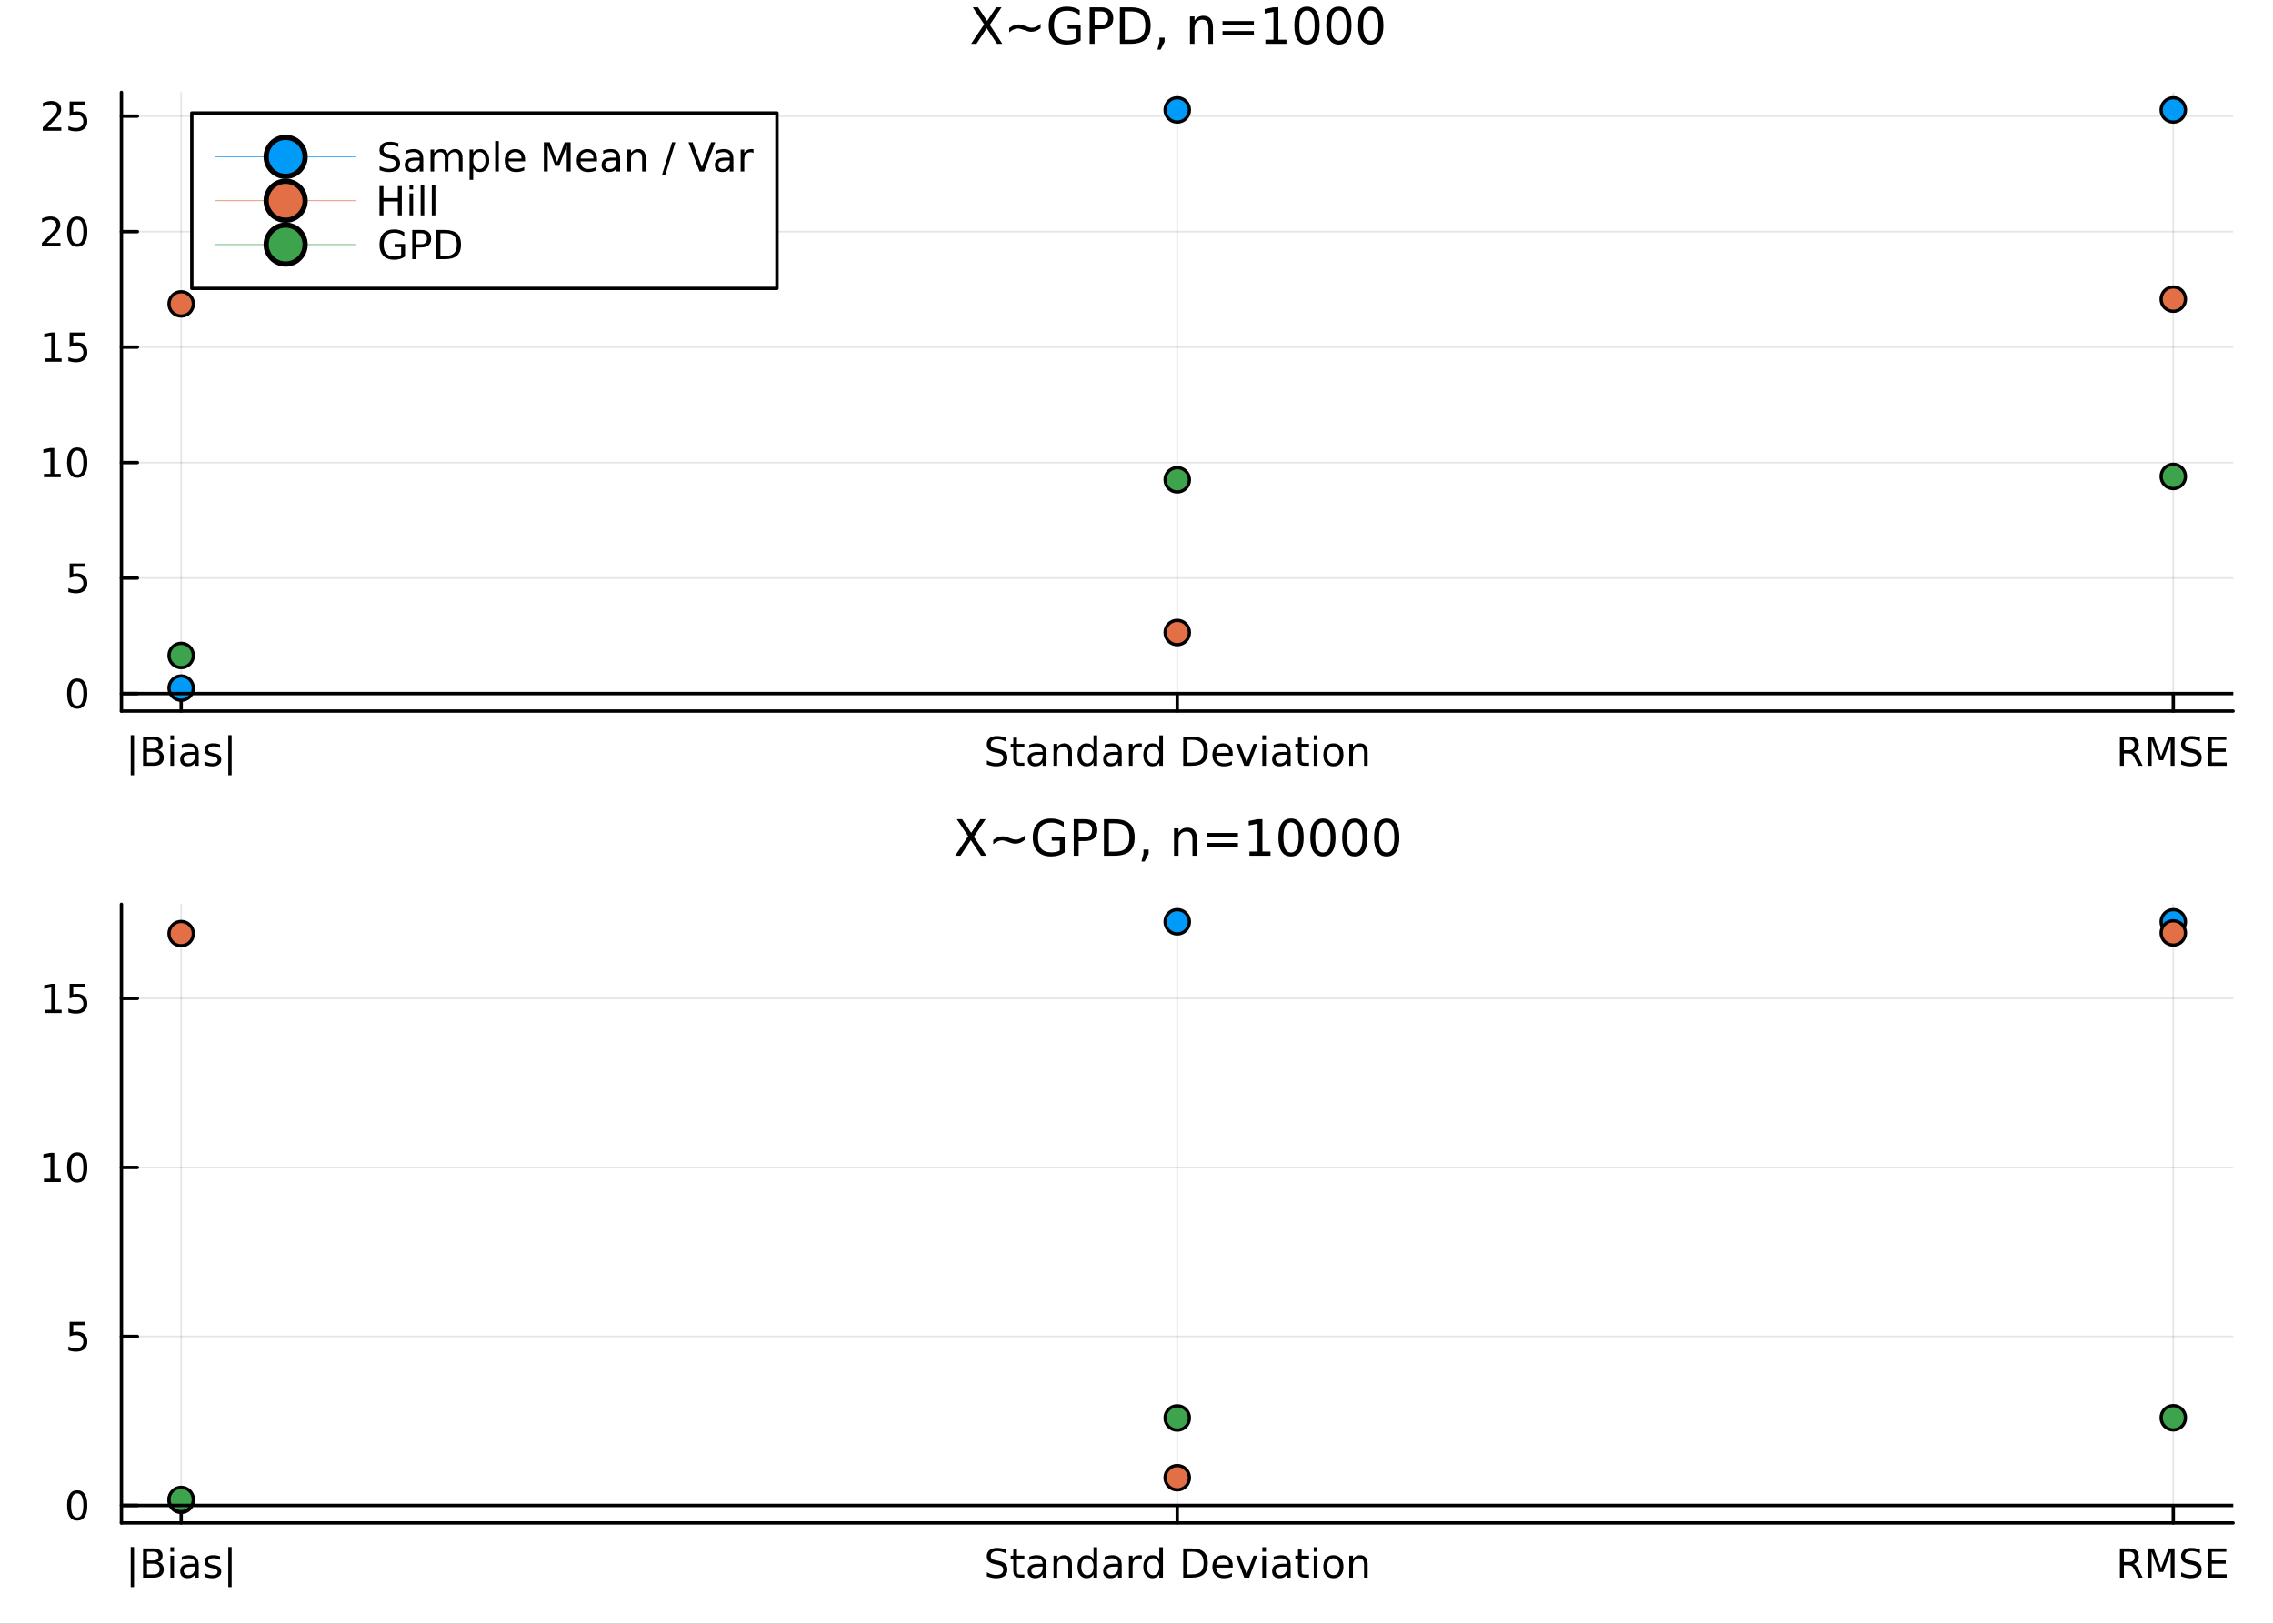 <?xml version="1.0" encoding="utf-8"?>
<svg xmlns="http://www.w3.org/2000/svg" xmlns:xlink="http://www.w3.org/1999/xlink" width="672" height="480" viewBox="0 0 2688 1920">
<rect x="0" y="0" width="2688" height="1920" fill="#333333" stroke="none"/>
<defs>
  <clipPath id="clip960">
    <rect x="0" y="0" width="2688" height="1920"/>
  </clipPath>
</defs>
<path clip-path="url(#clip960)" d="
M0 1920 L2688 1920 L2688 0 L0 0  Z
  " fill="#ffffff" fill-rule="evenodd" fill-opacity="1"/>
<defs>
  <clipPath id="clip961">
    <rect x="537" y="0" width="1883" height="1883"/>
  </clipPath>
</defs>
<path clip-path="url(#clip960)" d="
M143.576 840.779 L2640.76 840.779 L2640.76 109.278 L143.576 109.278  Z
  " fill="#ffffff" fill-rule="evenodd" fill-opacity="1"/>
<defs>
  <clipPath id="clip962">
    <rect x="143" y="109" width="2498" height="733"/>
  </clipPath>
</defs>
<polyline clip-path="url(#clip962)" style="stroke:#000000; stroke-linecap:round; stroke-linejoin:round; stroke-width:2; stroke-opacity:0.1; fill:none" points="
  214.25,840.779 214.25,109.278 
  "/>
<polyline clip-path="url(#clip962)" style="stroke:#000000; stroke-linecap:round; stroke-linejoin:round; stroke-width:2; stroke-opacity:0.1; fill:none" points="
  1392.17,840.779 1392.17,109.278 
  "/>
<polyline clip-path="url(#clip962)" style="stroke:#000000; stroke-linecap:round; stroke-linejoin:round; stroke-width:2; stroke-opacity:0.1; fill:none" points="
  2570.08,840.779 2570.08,109.278 
  "/>
<polyline clip-path="url(#clip960)" style="stroke:#000000; stroke-linecap:round; stroke-linejoin:round; stroke-width:4; stroke-opacity:1; fill:none" points="
  143.576,840.779 2640.76,840.779 
  "/>
<polyline clip-path="url(#clip960)" style="stroke:#000000; stroke-linecap:round; stroke-linejoin:round; stroke-width:4; stroke-opacity:1; fill:none" points="
  214.25,840.779 214.25,821.882 
  "/>
<polyline clip-path="url(#clip960)" style="stroke:#000000; stroke-linecap:round; stroke-linejoin:round; stroke-width:4; stroke-opacity:1; fill:none" points="
  1392.17,840.779 1392.17,821.882 
  "/>
<polyline clip-path="url(#clip960)" style="stroke:#000000; stroke-linecap:round; stroke-linejoin:round; stroke-width:4; stroke-opacity:1; fill:none" points="
  2570.08,840.779 2570.08,821.882 
  "/>
<path clip-path="url(#clip960)" d="M158.51 869.257 L158.51 916.664 L154.575 916.664 L154.575 869.257 L158.51 869.257 Z" fill="#000000" fill-rule="evenodd" fill-opacity="1" /><path clip-path="url(#clip960)" d="M173.857 888.979 L173.857 901.641 L181.357 901.641 Q185.13 901.641 186.936 900.09 Q188.764 898.516 188.764 895.298 Q188.764 892.057 186.936 890.53 Q185.13 888.979 181.357 888.979 L173.857 888.979 M173.857 874.766 L173.857 885.182 L180.778 885.182 Q184.204 885.182 185.871 883.909 Q187.561 882.613 187.561 879.974 Q187.561 877.358 185.871 876.062 Q184.204 874.766 180.778 874.766 L173.857 874.766 M169.181 870.923 L181.126 870.923 Q186.473 870.923 189.366 873.146 Q192.26 875.368 192.26 879.465 Q192.26 882.636 190.778 884.511 Q189.297 886.386 186.427 886.849 Q189.876 887.59 191.774 889.951 Q193.695 892.289 193.695 895.807 Q193.695 900.437 190.547 902.96 Q187.399 905.483 181.589 905.483 L169.181 905.483 L169.181 870.923 Z" fill="#000000" fill-rule="evenodd" fill-opacity="1" /><path clip-path="url(#clip960)" d="M201.519 879.558 L205.778 879.558 L205.778 905.483 L201.519 905.483 L201.519 879.558 M201.519 869.465 L205.778 869.465 L205.778 874.858 L201.519 874.858 L201.519 869.465 Z" fill="#000000" fill-rule="evenodd" fill-opacity="1" /><path clip-path="url(#clip960)" d="M226.473 892.451 Q221.311 892.451 219.32 893.632 Q217.329 894.812 217.329 897.659 Q217.329 899.928 218.811 901.27 Q220.315 902.59 222.885 902.59 Q226.426 902.59 228.556 900.09 Q230.709 897.567 230.709 893.4 L230.709 892.451 L226.473 892.451 M234.968 890.692 L234.968 905.483 L230.709 905.483 L230.709 901.548 Q229.25 903.909 227.074 905.043 Q224.899 906.155 221.75 906.155 Q217.769 906.155 215.408 903.932 Q213.07 901.687 213.07 897.937 Q213.07 893.562 215.987 891.34 Q218.926 889.118 224.737 889.118 L230.709 889.118 L230.709 888.701 Q230.709 885.761 228.764 884.164 Q226.843 882.544 223.348 882.544 Q221.125 882.544 219.019 883.076 Q216.912 883.608 214.968 884.673 L214.968 880.738 Q217.306 879.835 219.505 879.395 Q221.704 878.933 223.787 878.933 Q229.412 878.933 232.19 881.849 Q234.968 884.766 234.968 890.692 Z" fill="#000000" fill-rule="evenodd" fill-opacity="1" /><path clip-path="url(#clip960)" d="M260.269 880.321 L260.269 884.349 Q258.463 883.423 256.519 882.96 Q254.574 882.497 252.491 882.497 Q249.32 882.497 247.723 883.47 Q246.148 884.442 246.148 886.386 Q246.148 887.868 247.283 888.724 Q248.417 889.557 251.843 890.321 L253.301 890.645 Q257.838 891.618 259.736 893.4 Q261.658 895.159 261.658 898.331 Q261.658 901.942 258.787 904.048 Q255.94 906.155 250.94 906.155 Q248.857 906.155 246.588 905.738 Q244.343 905.344 241.843 904.534 L241.843 900.136 Q244.204 901.363 246.496 901.988 Q248.787 902.59 251.033 902.59 Q254.042 902.59 255.662 901.571 Q257.283 900.53 257.283 898.655 Q257.283 896.919 256.102 895.993 Q254.945 895.067 250.986 894.21 L249.505 893.863 Q245.547 893.03 243.787 891.317 Q242.028 889.581 242.028 886.571 Q242.028 882.914 244.621 880.923 Q247.213 878.933 251.982 878.933 Q254.343 878.933 256.426 879.28 Q258.509 879.627 260.269 880.321 Z" fill="#000000" fill-rule="evenodd" fill-opacity="1" /><path clip-path="url(#clip960)" d="M273.926 869.257 L273.926 916.664 L269.991 916.664 L269.991 869.257 L273.926 869.257 Z" fill="#000000" fill-rule="evenodd" fill-opacity="1" /><path clip-path="url(#clip960)" d="M1189.24 872.058 L1189.24 876.618 Q1186.58 875.345 1184.22 874.72 Q1181.85 874.095 1179.66 874.095 Q1175.84 874.095 1173.75 875.576 Q1171.69 877.058 1171.69 879.789 Q1171.69 882.081 1173.06 883.261 Q1174.45 884.419 1178.29 885.136 L1181.11 885.715 Q1186.35 886.71 1188.82 889.233 Q1191.32 891.733 1191.32 895.946 Q1191.32 900.969 1187.94 903.562 Q1184.59 906.155 1178.08 906.155 Q1175.63 906.155 1172.85 905.599 Q1170.1 905.043 1167.13 903.956 L1167.13 899.141 Q1169.98 900.738 1172.71 901.548 Q1175.44 902.358 1178.08 902.358 Q1182.09 902.358 1184.26 900.784 Q1186.44 899.21 1186.44 896.294 Q1186.44 893.747 1184.86 892.312 Q1183.31 890.877 1179.75 890.159 L1176.9 889.604 Q1171.67 888.562 1169.33 886.34 Q1166.99 884.118 1166.99 880.159 Q1166.99 875.576 1170.21 872.937 Q1173.45 870.298 1179.12 870.298 Q1181.55 870.298 1184.08 870.738 Q1186.6 871.178 1189.24 872.058 Z" fill="#000000" fill-rule="evenodd" fill-opacity="1" /><path clip-path="url(#clip960)" d="M1202.64 872.196 L1202.64 879.558 L1211.41 879.558 L1211.41 882.868 L1202.64 882.868 L1202.64 896.942 Q1202.64 900.113 1203.5 901.016 Q1204.38 901.919 1207.04 901.919 L1211.41 901.919 L1211.41 905.483 L1207.04 905.483 Q1202.11 905.483 1200.23 903.655 Q1198.36 901.803 1198.36 896.942 L1198.36 882.868 L1195.23 882.868 L1195.23 879.558 L1198.36 879.558 L1198.36 872.196 L1202.64 872.196 Z" fill="#000000" fill-rule="evenodd" fill-opacity="1" /><path clip-path="url(#clip960)" d="M1228.8 892.451 Q1223.64 892.451 1221.65 893.632 Q1219.66 894.812 1219.66 897.659 Q1219.66 899.928 1221.14 901.27 Q1222.64 902.59 1225.21 902.59 Q1228.75 902.59 1230.88 900.09 Q1233.03 897.567 1233.03 893.4 L1233.03 892.451 L1228.8 892.451 M1237.29 890.692 L1237.29 905.483 L1233.03 905.483 L1233.03 901.548 Q1231.58 903.909 1229.4 905.043 Q1227.22 906.155 1224.08 906.155 Q1220.09 906.155 1217.73 903.932 Q1215.4 901.687 1215.4 897.937 Q1215.4 893.562 1218.31 891.34 Q1221.25 889.118 1227.06 889.118 L1233.03 889.118 L1233.03 888.701 Q1233.03 885.761 1231.09 884.164 Q1229.17 882.544 1225.67 882.544 Q1223.45 882.544 1221.34 883.076 Q1219.24 883.608 1217.29 884.673 L1217.29 880.738 Q1219.63 879.835 1221.83 879.395 Q1224.03 878.933 1226.11 878.933 Q1231.74 878.933 1234.52 881.849 Q1237.29 884.766 1237.29 890.692 Z" fill="#000000" fill-rule="evenodd" fill-opacity="1" /><path clip-path="url(#clip960)" d="M1267.62 889.835 L1267.62 905.483 L1263.36 905.483 L1263.36 889.974 Q1263.36 886.294 1261.92 884.465 Q1260.49 882.636 1257.62 882.636 Q1254.17 882.636 1252.18 884.835 Q1250.19 887.034 1250.19 890.831 L1250.19 905.483 L1245.9 905.483 L1245.9 879.558 L1250.19 879.558 L1250.19 883.585 Q1251.72 881.247 1253.78 880.09 Q1255.86 878.933 1258.57 878.933 Q1263.03 878.933 1265.33 881.71 Q1267.62 884.465 1267.62 889.835 Z" fill="#000000" fill-rule="evenodd" fill-opacity="1" /><path clip-path="url(#clip960)" d="M1293.17 883.493 L1293.17 869.465 L1297.43 869.465 L1297.43 905.483 L1293.17 905.483 L1293.17 901.594 Q1291.83 903.909 1289.77 905.043 Q1287.73 906.155 1284.86 906.155 Q1280.16 906.155 1277.2 902.405 Q1274.26 898.655 1274.26 892.544 Q1274.26 886.432 1277.2 882.682 Q1280.16 878.933 1284.86 878.933 Q1287.73 878.933 1289.77 880.067 Q1291.83 881.178 1293.17 883.493 M1278.66 892.544 Q1278.66 897.243 1280.58 899.928 Q1282.53 902.59 1285.9 902.59 Q1289.28 902.59 1291.23 899.928 Q1293.17 897.243 1293.17 892.544 Q1293.17 887.845 1291.23 885.182 Q1289.28 882.497 1285.9 882.497 Q1282.53 882.497 1280.58 885.182 Q1278.66 887.845 1278.66 892.544 Z" fill="#000000" fill-rule="evenodd" fill-opacity="1" /><path clip-path="url(#clip960)" d="M1317.99 892.451 Q1312.83 892.451 1310.84 893.632 Q1308.84 894.812 1308.84 897.659 Q1308.84 899.928 1310.33 901.27 Q1311.83 902.59 1314.4 902.59 Q1317.94 902.59 1320.07 900.09 Q1322.22 897.567 1322.22 893.4 L1322.22 892.451 L1317.99 892.451 M1326.48 890.692 L1326.48 905.483 L1322.22 905.483 L1322.22 901.548 Q1320.77 903.909 1318.59 905.043 Q1316.41 906.155 1313.27 906.155 Q1309.28 906.155 1306.92 903.932 Q1304.59 901.687 1304.59 897.937 Q1304.59 893.562 1307.5 891.34 Q1310.44 889.118 1316.25 889.118 L1322.22 889.118 L1322.22 888.701 Q1322.22 885.761 1320.28 884.164 Q1318.36 882.544 1314.86 882.544 Q1312.64 882.544 1310.53 883.076 Q1308.43 883.608 1306.48 884.673 L1306.48 880.738 Q1308.82 879.835 1311.02 879.395 Q1313.22 878.933 1315.3 878.933 Q1320.93 878.933 1323.71 881.849 Q1326.48 884.766 1326.48 890.692 Z" fill="#000000" fill-rule="evenodd" fill-opacity="1" /><path clip-path="url(#clip960)" d="M1350.28 883.539 Q1349.56 883.122 1348.71 882.937 Q1347.87 882.729 1346.85 882.729 Q1343.24 882.729 1341.3 885.09 Q1339.38 887.428 1339.38 891.826 L1339.38 905.483 L1335.09 905.483 L1335.09 879.558 L1339.38 879.558 L1339.38 883.585 Q1340.72 881.224 1342.87 880.09 Q1345.02 878.933 1348.1 878.933 Q1348.54 878.933 1349.08 879.002 Q1349.61 879.048 1350.26 879.164 L1350.28 883.539 Z" fill="#000000" fill-rule="evenodd" fill-opacity="1" /><path clip-path="url(#clip960)" d="M1370.97 883.493 L1370.97 869.465 L1375.23 869.465 L1375.23 905.483 L1370.97 905.483 L1370.97 901.594 Q1369.63 903.909 1367.57 905.043 Q1365.53 906.155 1362.66 906.155 Q1357.96 906.155 1355 902.405 Q1352.06 898.655 1352.06 892.544 Q1352.06 886.432 1355 882.682 Q1357.96 878.933 1362.66 878.933 Q1365.53 878.933 1367.57 880.067 Q1369.63 881.178 1370.97 883.493 M1356.46 892.544 Q1356.46 897.243 1358.38 899.928 Q1360.33 902.59 1363.71 902.59 Q1367.08 902.59 1369.03 899.928 Q1370.97 897.243 1370.97 892.544 Q1370.97 887.845 1369.03 885.182 Q1367.08 882.497 1363.71 882.497 Q1360.33 882.497 1358.38 885.182 Q1356.46 887.845 1356.46 892.544 Z" fill="#000000" fill-rule="evenodd" fill-opacity="1" /><path clip-path="url(#clip960)" d="M1403.94 874.766 L1403.94 901.641 L1409.58 901.641 Q1416.74 901.641 1420.05 898.4 Q1423.38 895.159 1423.38 888.169 Q1423.38 881.224 1420.05 878.007 Q1416.74 874.766 1409.58 874.766 L1403.94 874.766 M1399.26 870.923 L1408.87 870.923 Q1418.91 870.923 1423.61 875.113 Q1428.31 879.28 1428.31 888.169 Q1428.31 897.104 1423.59 901.294 Q1418.87 905.483 1408.87 905.483 L1399.26 905.483 L1399.26 870.923 Z" fill="#000000" fill-rule="evenodd" fill-opacity="1" /><path clip-path="url(#clip960)" d="M1457.76 891.456 L1457.76 893.539 L1438.17 893.539 Q1438.45 897.937 1440.81 900.252 Q1443.2 902.544 1447.43 902.544 Q1449.89 902.544 1452.18 901.942 Q1454.49 901.34 1456.76 900.136 L1456.76 904.164 Q1454.47 905.136 1452.06 905.645 Q1449.65 906.155 1447.18 906.155 Q1440.97 906.155 1437.34 902.544 Q1433.73 898.932 1433.73 892.775 Q1433.73 886.409 1437.15 882.682 Q1440.6 878.933 1446.44 878.933 Q1451.67 878.933 1454.7 882.312 Q1457.76 885.669 1457.76 891.456 M1453.5 890.206 Q1453.45 886.71 1451.53 884.627 Q1449.63 882.544 1446.48 882.544 Q1442.92 882.544 1440.77 884.557 Q1438.64 886.571 1438.31 890.229 L1453.5 890.206 Z" fill="#000000" fill-rule="evenodd" fill-opacity="1" /><path clip-path="url(#clip960)" d="M1461.69 879.558 L1466.2 879.558 L1474.31 901.317 L1482.41 879.558 L1486.92 879.558 L1477.2 905.483 L1471.41 905.483 L1461.69 879.558 Z" fill="#000000" fill-rule="evenodd" fill-opacity="1" /><path clip-path="url(#clip960)" d="M1492.8 879.558 L1497.06 879.558 L1497.06 905.483 L1492.8 905.483 L1492.8 879.558 M1492.8 869.465 L1497.06 869.465 L1497.06 874.858 L1492.8 874.858 L1492.8 869.465 Z" fill="#000000" fill-rule="evenodd" fill-opacity="1" /><path clip-path="url(#clip960)" d="M1517.76 892.451 Q1512.59 892.451 1510.6 893.632 Q1508.61 894.812 1508.61 897.659 Q1508.61 899.928 1510.09 901.27 Q1511.6 902.59 1514.17 902.59 Q1517.71 902.59 1519.84 900.09 Q1521.99 897.567 1521.99 893.4 L1521.99 892.451 L1517.76 892.451 M1526.25 890.692 L1526.25 905.483 L1521.99 905.483 L1521.99 901.548 Q1520.53 903.909 1518.36 905.043 Q1516.18 906.155 1513.03 906.155 Q1509.05 906.155 1506.69 903.932 Q1504.35 901.687 1504.35 897.937 Q1504.35 893.562 1507.27 891.34 Q1510.21 889.118 1516.02 889.118 L1521.99 889.118 L1521.99 888.701 Q1521.99 885.761 1520.05 884.164 Q1518.13 882.544 1514.63 882.544 Q1512.41 882.544 1510.3 883.076 Q1508.2 883.608 1506.25 884.673 L1506.25 880.738 Q1508.59 879.835 1510.79 879.395 Q1512.99 878.933 1515.07 878.933 Q1520.7 878.933 1523.47 881.849 Q1526.25 884.766 1526.25 890.692 Z" fill="#000000" fill-rule="evenodd" fill-opacity="1" /><path clip-path="url(#clip960)" d="M1539.24 872.196 L1539.24 879.558 L1548.01 879.558 L1548.01 882.868 L1539.24 882.868 L1539.24 896.942 Q1539.24 900.113 1540.09 901.016 Q1540.97 901.919 1543.63 901.919 L1548.01 901.919 L1548.01 905.483 L1543.63 905.483 Q1538.7 905.483 1536.83 903.655 Q1534.95 901.803 1534.95 896.942 L1534.95 882.868 L1531.83 882.868 L1531.83 879.558 L1534.95 879.558 L1534.95 872.196 L1539.24 872.196 Z" fill="#000000" fill-rule="evenodd" fill-opacity="1" /><path clip-path="url(#clip960)" d="M1553.61 879.558 L1557.87 879.558 L1557.87 905.483 L1553.61 905.483 L1553.61 879.558 M1553.61 869.465 L1557.87 869.465 L1557.87 874.858 L1553.61 874.858 L1553.61 869.465 Z" fill="#000000" fill-rule="evenodd" fill-opacity="1" /><path clip-path="url(#clip960)" d="M1576.83 882.544 Q1573.4 882.544 1571.41 885.229 Q1569.42 887.891 1569.42 892.544 Q1569.42 897.196 1571.39 899.881 Q1573.38 902.544 1576.83 902.544 Q1580.23 902.544 1582.22 899.858 Q1584.21 897.173 1584.21 892.544 Q1584.21 887.937 1582.22 885.252 Q1580.23 882.544 1576.83 882.544 M1576.83 878.933 Q1582.38 878.933 1585.56 882.544 Q1588.73 886.155 1588.73 892.544 Q1588.73 898.909 1585.56 902.544 Q1582.38 906.155 1576.83 906.155 Q1571.25 906.155 1568.08 902.544 Q1564.93 898.909 1564.93 892.544 Q1564.93 886.155 1568.08 882.544 Q1571.25 878.933 1576.83 878.933 Z" fill="#000000" fill-rule="evenodd" fill-opacity="1" /><path clip-path="url(#clip960)" d="M1617.34 889.835 L1617.34 905.483 L1613.08 905.483 L1613.08 889.974 Q1613.08 886.294 1611.64 884.465 Q1610.21 882.636 1607.34 882.636 Q1603.89 882.636 1601.9 884.835 Q1599.91 887.034 1599.91 890.831 L1599.91 905.483 L1595.63 905.483 L1595.63 879.558 L1599.91 879.558 L1599.91 883.585 Q1601.44 881.247 1603.5 880.09 Q1605.58 878.933 1608.29 878.933 Q1612.75 878.933 1615.05 881.71 Q1617.34 884.465 1617.34 889.835 Z" fill="#000000" fill-rule="evenodd" fill-opacity="1" /><path clip-path="url(#clip960)" d="M2523.37 889.28 Q2524.87 889.789 2526.28 891.456 Q2527.72 893.122 2529.16 896.039 L2533.9 905.483 L2528.88 905.483 L2524.46 896.618 Q2522.74 893.145 2521.12 892.011 Q2519.53 890.877 2516.75 890.877 L2511.66 890.877 L2511.66 905.483 L2506.98 905.483 L2506.98 870.923 L2517.53 870.923 Q2523.46 870.923 2526.38 873.4 Q2529.29 875.877 2529.29 880.877 Q2529.29 884.141 2527.77 886.294 Q2526.26 888.446 2523.37 889.28 M2511.66 874.766 L2511.66 887.034 L2517.53 887.034 Q2520.91 887.034 2522.63 885.483 Q2524.36 883.909 2524.36 880.877 Q2524.36 877.845 2522.63 876.317 Q2520.91 874.766 2517.53 874.766 L2511.66 874.766 Z" fill="#000000" fill-rule="evenodd" fill-opacity="1" /><path clip-path="url(#clip960)" d="M2539.92 870.923 L2546.89 870.923 L2555.71 894.442 L2564.57 870.923 L2571.54 870.923 L2571.54 905.483 L2566.98 905.483 L2566.98 875.136 L2558.07 898.84 L2553.37 898.84 L2544.46 875.136 L2544.46 905.483 L2539.92 905.483 L2539.92 870.923 Z" fill="#000000" fill-rule="evenodd" fill-opacity="1" /><path clip-path="url(#clip960)" d="M2601.54 872.058 L2601.54 876.618 Q2598.88 875.345 2596.52 874.72 Q2594.15 874.095 2591.96 874.095 Q2588.14 874.095 2586.05 875.576 Q2583.99 877.058 2583.99 879.789 Q2583.99 882.081 2585.36 883.261 Q2586.75 884.419 2590.59 885.136 L2593.41 885.715 Q2598.65 886.71 2601.12 889.233 Q2603.62 891.733 2603.62 895.946 Q2603.62 900.969 2600.24 903.562 Q2596.89 906.155 2590.38 906.155 Q2587.93 906.155 2585.15 905.599 Q2582.4 905.043 2579.43 903.956 L2579.43 899.141 Q2582.28 900.738 2585.01 901.548 Q2587.74 902.358 2590.38 902.358 Q2594.39 902.358 2596.56 900.784 Q2598.74 899.21 2598.74 896.294 Q2598.74 893.747 2597.16 892.312 Q2595.61 890.877 2592.05 890.159 L2589.2 889.604 Q2583.97 888.562 2581.63 886.34 Q2579.29 884.118 2579.29 880.159 Q2579.29 875.576 2582.51 872.937 Q2585.75 870.298 2591.42 870.298 Q2593.85 870.298 2596.38 870.738 Q2598.9 871.178 2601.54 872.058 Z" fill="#000000" fill-rule="evenodd" fill-opacity="1" /><path clip-path="url(#clip960)" d="M2610.91 870.923 L2632.77 870.923 L2632.77 874.858 L2615.59 874.858 L2615.59 885.09 L2632.05 885.09 L2632.05 889.025 L2615.59 889.025 L2615.59 901.548 L2633.18 901.548 L2633.18 905.483 L2610.91 905.483 L2610.91 870.923 Z" fill="#000000" fill-rule="evenodd" fill-opacity="1" /><polyline clip-path="url(#clip962)" style="stroke:#000000; stroke-linecap:round; stroke-linejoin:round; stroke-width:2; stroke-opacity:0.1; fill:none" points="
  143.576,820.076 2640.76,820.076 
  "/>
<polyline clip-path="url(#clip962)" style="stroke:#000000; stroke-linecap:round; stroke-linejoin:round; stroke-width:2; stroke-opacity:0.1; fill:none" points="
  143.576,683.525 2640.76,683.525 
  "/>
<polyline clip-path="url(#clip962)" style="stroke:#000000; stroke-linecap:round; stroke-linejoin:round; stroke-width:2; stroke-opacity:0.1; fill:none" points="
  143.576,546.973 2640.76,546.973 
  "/>
<polyline clip-path="url(#clip962)" style="stroke:#000000; stroke-linecap:round; stroke-linejoin:round; stroke-width:2; stroke-opacity:0.1; fill:none" points="
  143.576,410.421 2640.76,410.421 
  "/>
<polyline clip-path="url(#clip962)" style="stroke:#000000; stroke-linecap:round; stroke-linejoin:round; stroke-width:2; stroke-opacity:0.1; fill:none" points="
  143.576,273.87 2640.76,273.87 
  "/>
<polyline clip-path="url(#clip962)" style="stroke:#000000; stroke-linecap:round; stroke-linejoin:round; stroke-width:2; stroke-opacity:0.1; fill:none" points="
  143.576,137.318 2640.76,137.318 
  "/>
<polyline clip-path="url(#clip960)" style="stroke:#000000; stroke-linecap:round; stroke-linejoin:round; stroke-width:4; stroke-opacity:1; fill:none" points="
  143.576,840.779 143.576,109.278 
  "/>
<polyline clip-path="url(#clip960)" style="stroke:#000000; stroke-linecap:round; stroke-linejoin:round; stroke-width:4; stroke-opacity:1; fill:none" points="
  143.576,820.076 162.473,820.076 
  "/>
<polyline clip-path="url(#clip960)" style="stroke:#000000; stroke-linecap:round; stroke-linejoin:round; stroke-width:4; stroke-opacity:1; fill:none" points="
  143.576,683.525 162.473,683.525 
  "/>
<polyline clip-path="url(#clip960)" style="stroke:#000000; stroke-linecap:round; stroke-linejoin:round; stroke-width:4; stroke-opacity:1; fill:none" points="
  143.576,546.973 162.473,546.973 
  "/>
<polyline clip-path="url(#clip960)" style="stroke:#000000; stroke-linecap:round; stroke-linejoin:round; stroke-width:4; stroke-opacity:1; fill:none" points="
  143.576,410.421 162.473,410.421 
  "/>
<polyline clip-path="url(#clip960)" style="stroke:#000000; stroke-linecap:round; stroke-linejoin:round; stroke-width:4; stroke-opacity:1; fill:none" points="
  143.576,273.87 162.473,273.87 
  "/>
<polyline clip-path="url(#clip960)" style="stroke:#000000; stroke-linecap:round; stroke-linejoin:round; stroke-width:4; stroke-opacity:1; fill:none" points="
  143.576,137.318 162.473,137.318 
  "/>
<path clip-path="url(#clip960)" d="M91.311 805.875 Q87.7 805.875 85.871 809.44 Q84.066 812.982 84.066 820.111 Q84.066 827.218 85.871 830.782 Q87.7 834.324 91.311 834.324 Q94.945 834.324 96.751 830.782 Q98.58 827.218 98.58 820.111 Q98.58 812.982 96.751 809.44 Q94.945 805.875 91.311 805.875 M91.311 802.171 Q97.121 802.171 100.177 806.778 Q103.256 811.361 103.256 820.111 Q103.256 828.838 100.177 833.444 Q97.121 838.028 91.311 838.028 Q85.501 838.028 82.422 833.444 Q79.367 828.838 79.367 820.111 Q79.367 811.361 82.422 806.778 Q85.501 802.171 91.311 802.171 Z" fill="#000000" fill-rule="evenodd" fill-opacity="1" /><path clip-path="url(#clip960)" d="M82.353 666.245 L100.709 666.245 L100.709 670.18 L86.635 670.18 L86.635 678.652 Q87.654 678.305 88.672 678.143 Q89.691 677.958 90.709 677.958 Q96.496 677.958 99.876 681.129 Q103.256 684.3 103.256 689.717 Q103.256 695.296 99.783 698.397 Q96.311 701.476 89.992 701.476 Q87.816 701.476 85.547 701.106 Q83.302 700.735 80.895 699.995 L80.895 695.296 Q82.978 696.43 85.2 696.985 Q87.422 697.541 89.899 697.541 Q93.904 697.541 96.242 695.434 Q98.58 693.328 98.58 689.717 Q98.58 686.106 96.242 683.999 Q93.904 681.893 89.899 681.893 Q88.024 681.893 86.149 682.309 Q84.297 682.726 82.353 683.606 L82.353 666.245 Z" fill="#000000" fill-rule="evenodd" fill-opacity="1" /><path clip-path="url(#clip960)" d="M51.959 560.318 L59.598 560.318 L59.598 533.952 L51.288 535.619 L51.288 531.36 L59.552 529.693 L64.228 529.693 L64.228 560.318 L71.867 560.318 L71.867 564.253 L51.959 564.253 L51.959 560.318 Z" fill="#000000" fill-rule="evenodd" fill-opacity="1" /><path clip-path="url(#clip960)" d="M91.311 532.772 Q87.7 532.772 85.871 536.337 Q84.066 539.878 84.066 547.008 Q84.066 554.114 85.871 557.679 Q87.7 561.221 91.311 561.221 Q94.945 561.221 96.751 557.679 Q98.58 554.114 98.58 547.008 Q98.58 539.878 96.751 536.337 Q94.945 532.772 91.311 532.772 M91.311 529.068 Q97.121 529.068 100.177 533.675 Q103.256 538.258 103.256 547.008 Q103.256 555.735 100.177 560.341 Q97.121 564.924 91.311 564.924 Q85.501 564.924 82.422 560.341 Q79.367 555.735 79.367 547.008 Q79.367 538.258 82.422 533.675 Q85.501 529.068 91.311 529.068 Z" fill="#000000" fill-rule="evenodd" fill-opacity="1" /><path clip-path="url(#clip960)" d="M52.955 423.766 L60.594 423.766 L60.594 397.401 L52.284 399.067 L52.284 394.808 L60.547 393.141 L65.223 393.141 L65.223 423.766 L72.862 423.766 L72.862 427.701 L52.955 427.701 L52.955 423.766 Z" fill="#000000" fill-rule="evenodd" fill-opacity="1" /><path clip-path="url(#clip960)" d="M82.353 393.141 L100.709 393.141 L100.709 397.077 L86.635 397.077 L86.635 405.549 Q87.654 405.201 88.672 405.039 Q89.691 404.854 90.709 404.854 Q96.496 404.854 99.876 408.026 Q103.256 411.197 103.256 416.613 Q103.256 422.192 99.783 425.294 Q96.311 428.373 89.992 428.373 Q87.816 428.373 85.547 428.002 Q83.302 427.632 80.895 426.891 L80.895 422.192 Q82.978 423.326 85.2 423.882 Q87.422 424.437 89.899 424.437 Q93.904 424.437 96.242 422.331 Q98.58 420.225 98.58 416.613 Q98.58 413.002 96.242 410.896 Q93.904 408.789 89.899 408.789 Q88.024 408.789 86.149 409.206 Q84.297 409.623 82.353 410.502 L82.353 393.141 Z" fill="#000000" fill-rule="evenodd" fill-opacity="1" /><path clip-path="url(#clip960)" d="M55.177 287.215 L71.496 287.215 L71.496 291.15 L49.552 291.15 L49.552 287.215 Q52.214 284.46 56.797 279.83 Q61.404 275.178 62.584 273.835 Q64.83 271.312 65.709 269.576 Q66.612 267.816 66.612 266.127 Q66.612 263.372 64.668 261.636 Q62.746 259.9 59.645 259.9 Q57.446 259.9 54.992 260.664 Q52.561 261.428 49.784 262.979 L49.784 258.256 Q52.608 257.122 55.061 256.543 Q57.515 255.965 59.552 255.965 Q64.922 255.965 68.117 258.65 Q71.311 261.335 71.311 265.826 Q71.311 267.955 70.501 269.877 Q69.714 271.775 67.608 274.367 Q67.029 275.039 63.927 278.256 Q60.825 281.451 55.177 287.215 Z" fill="#000000" fill-rule="evenodd" fill-opacity="1" /><path clip-path="url(#clip960)" d="M91.311 259.668 Q87.7 259.668 85.871 263.233 Q84.066 266.775 84.066 273.904 Q84.066 281.011 85.871 284.576 Q87.7 288.117 91.311 288.117 Q94.945 288.117 96.751 284.576 Q98.58 281.011 98.58 273.904 Q98.58 266.775 96.751 263.233 Q94.945 259.668 91.311 259.668 M91.311 255.965 Q97.121 255.965 100.177 260.571 Q103.256 265.154 103.256 273.904 Q103.256 282.631 100.177 287.238 Q97.121 291.821 91.311 291.821 Q85.501 291.821 82.422 287.238 Q79.367 282.631 79.367 273.904 Q79.367 265.154 82.422 260.571 Q85.501 255.965 91.311 255.965 Z" fill="#000000" fill-rule="evenodd" fill-opacity="1" /><path clip-path="url(#clip960)" d="M56.172 150.663 L72.492 150.663 L72.492 154.598 L50.547 154.598 L50.547 150.663 Q53.209 147.908 57.793 143.279 Q62.399 138.626 63.58 137.283 Q65.825 134.76 66.705 133.024 Q67.608 131.265 67.608 129.575 Q67.608 126.82 65.663 125.084 Q63.742 123.348 60.64 123.348 Q58.441 123.348 55.987 124.112 Q53.557 124.876 50.779 126.427 L50.779 121.705 Q53.603 120.57 56.057 119.992 Q58.51 119.413 60.547 119.413 Q65.918 119.413 69.112 122.098 Q72.307 124.783 72.307 129.274 Q72.307 131.404 71.496 133.325 Q70.709 135.223 68.603 137.816 Q68.024 138.487 64.922 141.705 Q61.821 144.899 56.172 150.663 Z" fill="#000000" fill-rule="evenodd" fill-opacity="1" /><path clip-path="url(#clip960)" d="M82.353 120.038 L100.709 120.038 L100.709 123.973 L86.635 123.973 L86.635 132.445 Q87.654 132.098 88.672 131.936 Q89.691 131.751 90.709 131.751 Q96.496 131.751 99.876 134.922 Q103.256 138.093 103.256 143.51 Q103.256 149.089 99.783 152.191 Q96.311 155.269 89.992 155.269 Q87.816 155.269 85.547 154.899 Q83.302 154.529 80.895 153.788 L80.895 149.089 Q82.978 150.223 85.2 150.779 Q87.422 151.334 89.899 151.334 Q93.904 151.334 96.242 149.228 Q98.58 147.121 98.58 143.51 Q98.58 139.899 96.242 137.793 Q93.904 135.686 89.899 135.686 Q88.024 135.686 86.149 136.103 Q84.297 136.519 82.353 137.399 L82.353 120.038 Z" fill="#000000" fill-rule="evenodd" fill-opacity="1" /><path clip-path="url(#clip960)" d="M1150.37 8.64 L1156.65 8.64 L1167.38 24.699 L1178.18 8.64 L1184.46 8.64 L1170.57 29.386 L1185.38 51.84 L1179.1 51.84 L1166.95 33.466 L1154.71 51.84 L1148.4 51.84 L1163.82 28.779 L1150.37 8.64 Z" fill="#000000" fill-rule="evenodd" fill-opacity="1" /><path clip-path="url(#clip960)" d="M1230.61 28.2 L1230.61 33.35 Q1227.57 35.636 1224.96 36.62 Q1222.39 37.604 1219.58 37.604 Q1216.4 37.604 1212.18 35.897 Q1211.86 35.781 1211.71 35.723 Q1211.51 35.636 1211.08 35.492 Q1206.59 33.698 1203.87 33.698 Q1201.32 33.698 1198.84 34.826 Q1196.35 35.926 1193.51 38.327 L1193.51 33.177 Q1196.55 30.891 1199.13 29.907 Q1201.73 28.895 1204.54 28.895 Q1207.72 28.895 1211.97 30.631 Q1212.26 30.746 1212.41 30.804 Q1212.64 30.891 1213.04 31.036 Q1217.53 32.83 1220.25 32.83 Q1222.74 32.83 1225.17 31.73 Q1227.63 30.631 1230.61 28.2 Z" fill="#000000" fill-rule="evenodd" fill-opacity="1" /><path clip-path="url(#clip960)" d="M1272.16 45.677 L1272.16 34.074 L1262.61 34.074 L1262.61 29.271 L1277.94 29.271 L1277.94 47.818 Q1274.56 50.22 1270.48 51.464 Q1266.4 52.679 1261.77 52.679 Q1251.64 52.679 1245.91 46.776 Q1240.21 40.845 1240.21 30.283 Q1240.21 19.693 1245.91 13.79 Q1251.64 7.859 1261.77 7.859 Q1265.99 7.859 1269.79 8.9 Q1273.6 9.942 1276.82 11.967 L1276.82 18.189 Q1273.58 15.44 1269.93 14.051 Q1266.28 12.662 1262.26 12.662 Q1254.33 12.662 1250.34 17.089 Q1246.38 21.516 1246.38 30.283 Q1246.38 39.022 1250.34 43.449 Q1254.33 47.876 1262.26 47.876 Q1265.36 47.876 1267.79 47.355 Q1270.22 46.805 1272.16 45.677 Z" fill="#000000" fill-rule="evenodd" fill-opacity="1" /><path clip-path="url(#clip960)" d="M1294.47 13.443 L1294.47 29.676 L1301.82 29.676 Q1305.9 29.676 1308.12 27.564 Q1310.35 25.451 1310.35 21.545 Q1310.35 17.668 1308.12 15.556 Q1305.9 13.443 1301.82 13.443 L1294.47 13.443 M1288.62 8.64 L1301.82 8.64 Q1309.08 8.64 1312.78 11.939 Q1316.52 15.208 1316.52 21.545 Q1316.52 27.94 1312.78 31.209 Q1309.08 34.479 1301.82 34.479 L1294.47 34.479 L1294.47 51.84 L1288.62 51.84 L1288.62 8.64 Z" fill="#000000" fill-rule="evenodd" fill-opacity="1" /><path clip-path="url(#clip960)" d="M1330.2 13.443 L1330.2 47.037 L1337.26 47.037 Q1346.2 47.037 1350.34 42.986 Q1354.51 38.935 1354.51 30.197 Q1354.51 21.516 1350.34 17.494 Q1346.2 13.443 1337.26 13.443 L1330.2 13.443 M1324.36 8.64 L1336.36 8.64 Q1348.92 8.64 1354.8 13.877 Q1360.67 19.085 1360.67 30.197 Q1360.67 41.365 1354.77 46.603 Q1348.86 51.84 1336.36 51.84 L1324.36 51.84 L1324.36 8.64 Z" fill="#000000" fill-rule="evenodd" fill-opacity="1" /><path clip-path="url(#clip960)" d="M1371.12 44.49 L1377.22 44.49 L1377.22 49.467 L1372.48 58.727 L1368.74 58.727 L1371.12 49.467 L1371.12 44.49 Z" fill="#000000" fill-rule="evenodd" fill-opacity="1" /><path clip-path="url(#clip960)" d="M1434.37 32.28 L1434.37 51.84 L1429.04 51.84 L1429.04 32.453 Q1429.04 27.853 1427.25 25.567 Q1425.46 23.281 1421.87 23.281 Q1417.56 23.281 1415.07 26.03 Q1412.58 28.779 1412.58 33.524 L1412.58 51.84 L1407.23 51.84 L1407.23 19.433 L1412.58 19.433 L1412.58 24.468 Q1414.49 21.545 1417.06 20.098 Q1419.67 18.651 1423.05 18.651 Q1428.64 18.651 1431.5 22.124 Q1434.37 25.567 1434.37 32.28 Z" fill="#000000" fill-rule="evenodd" fill-opacity="1" /><path clip-path="url(#clip960)" d="M1445.68 24.93 L1482.78 24.93 L1482.78 29.791 L1445.68 29.791 L1445.68 24.93 M1445.68 36.736 L1482.78 36.736 L1482.78 41.655 L1445.68 41.655 L1445.68 36.736 Z" fill="#000000" fill-rule="evenodd" fill-opacity="1" /><path clip-path="url(#clip960)" d="M1496.4 46.921 L1505.95 46.921 L1505.95 13.964 L1495.57 16.047 L1495.57 10.723 L1505.89 8.64 L1511.74 8.64 L1511.74 46.921 L1521.29 46.921 L1521.29 51.84 L1496.4 51.84 L1496.4 46.921 Z" fill="#000000" fill-rule="evenodd" fill-opacity="1" /><path clip-path="url(#clip960)" d="M1545.59 12.488 Q1541.08 12.488 1538.79 16.944 Q1536.54 21.371 1536.54 30.283 Q1536.54 39.166 1538.79 43.623 Q1541.08 48.05 1545.59 48.05 Q1550.14 48.05 1552.39 43.623 Q1554.68 39.166 1554.68 30.283 Q1554.68 21.371 1552.39 16.944 Q1550.14 12.488 1545.59 12.488 M1545.59 7.859 Q1552.86 7.859 1556.68 13.617 Q1560.52 19.346 1560.52 30.283 Q1560.52 41.192 1556.68 46.95 Q1552.86 52.679 1545.59 52.679 Q1538.33 52.679 1534.48 46.95 Q1530.66 41.192 1530.66 30.283 Q1530.66 19.346 1534.48 13.617 Q1538.33 7.859 1545.59 7.859 Z" fill="#000000" fill-rule="evenodd" fill-opacity="1" /><path clip-path="url(#clip960)" d="M1583.3 12.488 Q1578.78 12.488 1576.5 16.944 Q1574.24 21.371 1574.24 30.283 Q1574.24 39.166 1576.5 43.623 Q1578.78 48.05 1583.3 48.05 Q1587.84 48.05 1590.1 43.623 Q1592.38 39.166 1592.38 30.283 Q1592.38 21.371 1590.1 16.944 Q1587.84 12.488 1583.3 12.488 M1583.3 7.859 Q1590.56 7.859 1594.38 13.617 Q1598.23 19.346 1598.23 30.283 Q1598.23 41.192 1594.38 46.95 Q1590.56 52.679 1583.3 52.679 Q1576.03 52.679 1572.19 46.95 Q1568.37 41.192 1568.37 30.283 Q1568.37 19.346 1572.19 13.617 Q1576.03 7.859 1583.3 7.859 Z" fill="#000000" fill-rule="evenodd" fill-opacity="1" /><path clip-path="url(#clip960)" d="M1621 12.488 Q1616.48 12.488 1614.2 16.944 Q1611.94 21.371 1611.94 30.283 Q1611.94 39.166 1614.2 43.623 Q1616.48 48.05 1621 48.05 Q1625.54 48.05 1627.8 43.623 Q1630.08 39.166 1630.08 30.283 Q1630.08 21.371 1627.8 16.944 Q1625.54 12.488 1621 12.488 M1621 7.859 Q1628.26 7.859 1632.08 13.617 Q1635.93 19.346 1635.93 30.283 Q1635.93 41.192 1632.08 46.95 Q1628.26 52.679 1621 52.679 Q1613.74 52.679 1609.89 46.95 Q1606.07 41.192 1606.07 30.283 Q1606.07 19.346 1609.89 13.617 Q1613.74 7.859 1621 7.859 Z" fill="#000000" fill-rule="evenodd" fill-opacity="1" /><polyline clip-path="url(#clip962)" style="stroke:#009af9; stroke-linecap:round; stroke-linejoin:round; stroke-width:0; stroke-opacity:1; fill:none" points="
  214.25,813.625 1392.17,129.981 2570.08,130.02 
  "/>
<circle clip-path="url(#clip962)" cx="214.25" cy="813.625" r="14.4" fill="#009af9" fill-rule="evenodd" fill-opacity="1" stroke="#000000" stroke-opacity="1" stroke-width="3.84"/>
<circle clip-path="url(#clip962)" cx="1392.17" cy="129.981" r="14.4" fill="#009af9" fill-rule="evenodd" fill-opacity="1" stroke="#000000" stroke-opacity="1" stroke-width="3.84"/>
<circle clip-path="url(#clip962)" cx="2570.08" cy="130.02" r="14.4" fill="#009af9" fill-rule="evenodd" fill-opacity="1" stroke="#000000" stroke-opacity="1" stroke-width="3.84"/>
<polyline clip-path="url(#clip962)" style="stroke:#e26f46; stroke-linecap:round; stroke-linejoin:round; stroke-width:0; stroke-opacity:1; fill:none" points="
  214.25,359.322 1392.17,747.911 2570.08,353.706 
  "/>
<circle clip-path="url(#clip962)" cx="214.25" cy="359.322" r="14.4" fill="#e26f46" fill-rule="evenodd" fill-opacity="1" stroke="#000000" stroke-opacity="1" stroke-width="3.84"/>
<circle clip-path="url(#clip962)" cx="1392.17" cy="747.911" r="14.4" fill="#e26f46" fill-rule="evenodd" fill-opacity="1" stroke="#000000" stroke-opacity="1" stroke-width="3.84"/>
<circle clip-path="url(#clip962)" cx="2570.08" cy="353.706" r="14.4" fill="#e26f46" fill-rule="evenodd" fill-opacity="1" stroke="#000000" stroke-opacity="1" stroke-width="3.84"/>
<polyline clip-path="url(#clip962)" style="stroke:#3da44d; stroke-linecap:round; stroke-linejoin:round; stroke-width:0; stroke-opacity:1; fill:none" points="
  214.25,775.037 1392.17,567.349 2570.08,563.392 
  "/>
<circle clip-path="url(#clip962)" cx="214.25" cy="775.037" r="14.4" fill="#3da44d" fill-rule="evenodd" fill-opacity="1" stroke="#000000" stroke-opacity="1" stroke-width="3.84"/>
<circle clip-path="url(#clip962)" cx="1392.17" cy="567.349" r="14.4" fill="#3da44d" fill-rule="evenodd" fill-opacity="1" stroke="#000000" stroke-opacity="1" stroke-width="3.84"/>
<circle clip-path="url(#clip962)" cx="2570.08" cy="563.392" r="14.4" fill="#3da44d" fill-rule="evenodd" fill-opacity="1" stroke="#000000" stroke-opacity="1" stroke-width="3.84"/>
<polyline clip-path="url(#clip962)" style="stroke:#000000; stroke-linecap:round; stroke-linejoin:round; stroke-width:4; stroke-opacity:1; fill:none" points="
  -2353.6,820.076 5137.94,820.076 
  "/>
<path clip-path="url(#clip960)" d="
M226.815 341.021 L918.799 341.021 L918.799 133.661 L226.815 133.661  Z
  " fill="#ffffff" fill-rule="evenodd" fill-opacity="1"/>
<polyline clip-path="url(#clip960)" style="stroke:#000000; stroke-linecap:round; stroke-linejoin:round; stroke-width:4; stroke-opacity:1; fill:none" points="
  226.815,341.021 918.799,341.021 918.799,133.661 226.815,133.661 226.815,341.021 
  "/>
<polyline clip-path="url(#clip960)" style="stroke:#009af9; stroke-linecap:round; stroke-linejoin:round; stroke-width:0.8; stroke-opacity:1; fill:none" points="
  254.561,185.501 421.04,185.501 
  "/>
<circle clip-path="url(#clip960)" cx="337.801" cy="185.501" r="23.04" fill="#009af9" fill-rule="evenodd" fill-opacity="1" stroke="#000000" stroke-opacity="1" stroke-width="6.144"/>
<path clip-path="url(#clip960)" d="M471.032 169.355 L471.032 173.916 Q468.37 172.642 466.009 172.017 Q463.648 171.393 461.448 171.393 Q457.629 171.393 455.546 172.874 Q453.486 174.355 453.486 177.087 Q453.486 179.379 454.851 180.559 Q456.24 181.717 460.083 182.434 L462.907 183.013 Q468.138 184.008 470.615 186.531 Q473.115 189.031 473.115 193.244 Q473.115 198.267 469.735 200.86 Q466.379 203.453 459.874 203.453 Q457.421 203.453 454.643 202.897 Q451.888 202.341 448.925 201.253 L448.925 196.439 Q451.773 198.036 454.504 198.846 Q457.236 199.656 459.874 199.656 Q463.879 199.656 466.055 198.082 Q468.231 196.508 468.231 193.591 Q468.231 191.045 466.657 189.61 Q465.106 188.175 461.541 187.457 L458.694 186.902 Q453.462 185.86 451.124 183.638 Q448.786 181.416 448.786 177.457 Q448.786 172.874 452.004 170.235 Q455.245 167.596 460.916 167.596 Q463.347 167.596 465.87 168.036 Q468.393 168.476 471.032 169.355 Z" fill="#000000" fill-rule="evenodd" fill-opacity="1" /><path clip-path="url(#clip960)" d="M492.004 189.749 Q486.842 189.749 484.851 190.929 Q482.86 192.11 482.86 194.957 Q482.86 197.226 484.342 198.568 Q485.846 199.888 488.416 199.888 Q491.958 199.888 494.087 197.388 Q496.24 194.865 496.24 190.698 L496.24 189.749 L492.004 189.749 M500.499 187.99 L500.499 202.781 L496.24 202.781 L496.24 198.846 Q494.782 201.207 492.606 202.341 Q490.43 203.453 487.282 203.453 Q483.3 203.453 480.939 201.23 Q478.601 198.985 478.601 195.235 Q478.601 190.86 481.518 188.638 Q484.458 186.416 490.268 186.416 L496.24 186.416 L496.24 185.999 Q496.24 183.059 494.295 181.462 Q492.374 179.842 488.879 179.842 Q486.657 179.842 484.55 180.374 Q482.444 180.906 480.499 181.971 L480.499 178.036 Q482.837 177.133 485.036 176.693 Q487.235 176.23 489.319 176.23 Q494.944 176.23 497.721 179.147 Q500.499 182.064 500.499 187.99 Z" fill="#000000" fill-rule="evenodd" fill-opacity="1" /><path clip-path="url(#clip960)" d="M529.457 181.832 Q531.055 178.962 533.277 177.596 Q535.499 176.23 538.508 176.23 Q542.559 176.23 544.758 179.078 Q546.957 181.902 546.957 187.133 L546.957 202.781 L542.675 202.781 L542.675 187.272 Q542.675 183.545 541.355 181.74 Q540.036 179.934 537.328 179.934 Q534.018 179.934 532.096 182.133 Q530.175 184.332 530.175 188.129 L530.175 202.781 L525.893 202.781 L525.893 187.272 Q525.893 183.522 524.573 181.74 Q523.254 179.934 520.499 179.934 Q517.235 179.934 515.314 182.156 Q513.393 184.355 513.393 188.129 L513.393 202.781 L509.11 202.781 L509.11 176.855 L513.393 176.855 L513.393 180.883 Q514.851 178.499 516.888 177.365 Q518.925 176.23 521.726 176.23 Q524.55 176.23 526.518 177.666 Q528.508 179.101 529.457 181.832 Z" fill="#000000" fill-rule="evenodd" fill-opacity="1" /><path clip-path="url(#clip960)" d="M559.573 198.892 L559.573 212.642 L555.291 212.642 L555.291 176.855 L559.573 176.855 L559.573 180.791 Q560.916 178.476 562.953 177.365 Q565.013 176.23 567.86 176.23 Q572.582 176.23 575.522 179.98 Q578.485 183.73 578.485 189.841 Q578.485 195.953 575.522 199.703 Q572.582 203.453 567.86 203.453 Q565.013 203.453 562.953 202.341 Q560.916 201.207 559.573 198.892 M574.064 189.841 Q574.064 185.142 572.119 182.48 Q570.198 179.795 566.818 179.795 Q563.439 179.795 561.494 182.48 Q559.573 185.142 559.573 189.841 Q559.573 194.541 561.494 197.226 Q563.439 199.888 566.818 199.888 Q570.198 199.888 572.119 197.226 Q574.064 194.541 574.064 189.841 Z" fill="#000000" fill-rule="evenodd" fill-opacity="1" /><path clip-path="url(#clip960)" d="M585.545 166.763 L589.804 166.763 L589.804 202.781 L585.545 202.781 L585.545 166.763 Z" fill="#000000" fill-rule="evenodd" fill-opacity="1" /><path clip-path="url(#clip960)" d="M620.892 188.754 L620.892 190.837 L601.309 190.837 Q601.587 195.235 603.948 197.55 Q606.332 199.841 610.568 199.841 Q613.022 199.841 615.313 199.24 Q617.628 198.638 619.897 197.434 L619.897 201.462 Q617.605 202.434 615.198 202.943 Q612.79 203.453 610.313 203.453 Q604.11 203.453 600.475 199.841 Q596.864 196.23 596.864 190.073 Q596.864 183.707 600.29 179.98 Q603.739 176.23 609.573 176.23 Q614.804 176.23 617.836 179.61 Q620.892 182.967 620.892 188.754 M616.633 187.504 Q616.587 184.008 614.665 181.925 Q612.767 179.842 609.619 179.842 Q606.054 179.842 603.901 181.855 Q601.772 183.869 601.448 187.527 L616.633 187.504 Z" fill="#000000" fill-rule="evenodd" fill-opacity="1" /><path clip-path="url(#clip960)" d="M643.137 168.221 L650.105 168.221 L658.924 191.74 L667.79 168.221 L674.757 168.221 L674.757 202.781 L670.197 202.781 L670.197 172.434 L661.285 196.138 L656.586 196.138 L647.674 172.434 L647.674 202.781 L643.137 202.781 L643.137 168.221 Z" fill="#000000" fill-rule="evenodd" fill-opacity="1" /><path clip-path="url(#clip960)" d="M706.03 188.754 L706.03 190.837 L686.447 190.837 Q686.725 195.235 689.086 197.55 Q691.47 199.841 695.706 199.841 Q698.16 199.841 700.452 199.24 Q702.767 198.638 705.035 197.434 L705.035 201.462 Q702.743 202.434 700.336 202.943 Q697.929 203.453 695.452 203.453 Q689.248 203.453 685.614 199.841 Q682.003 196.23 682.003 190.073 Q682.003 183.707 685.429 179.98 Q688.878 176.23 694.711 176.23 Q699.943 176.23 702.975 179.61 Q706.03 182.967 706.03 188.754 M701.771 187.504 Q701.725 184.008 699.804 181.925 Q697.906 179.842 694.757 179.842 Q691.193 179.842 689.04 181.855 Q686.91 183.869 686.586 187.527 L701.771 187.504 Z" fill="#000000" fill-rule="evenodd" fill-opacity="1" /><path clip-path="url(#clip960)" d="M724.804 189.749 Q719.642 189.749 717.651 190.929 Q715.66 192.11 715.66 194.957 Q715.66 197.226 717.142 198.568 Q718.646 199.888 721.216 199.888 Q724.757 199.888 726.887 197.388 Q729.04 194.865 729.04 190.698 L729.04 189.749 L724.804 189.749 M733.299 187.99 L733.299 202.781 L729.04 202.781 L729.04 198.846 Q727.581 201.207 725.405 202.341 Q723.229 203.453 720.081 203.453 Q716.1 203.453 713.739 201.23 Q711.401 198.985 711.401 195.235 Q711.401 190.86 714.317 188.638 Q717.257 186.416 723.067 186.416 L729.04 186.416 L729.04 185.999 Q729.04 183.059 727.095 181.462 Q725.174 179.842 721.679 179.842 Q719.456 179.842 717.35 180.374 Q715.243 180.906 713.299 181.971 L713.299 178.036 Q715.637 177.133 717.836 176.693 Q720.035 176.23 722.118 176.23 Q727.743 176.23 730.521 179.147 Q733.299 182.064 733.299 187.99 Z" fill="#000000" fill-rule="evenodd" fill-opacity="1" /><path clip-path="url(#clip960)" d="M763.623 187.133 L763.623 202.781 L759.364 202.781 L759.364 187.272 Q759.364 183.592 757.928 181.763 Q756.493 179.934 753.623 179.934 Q750.174 179.934 748.183 182.133 Q746.192 184.332 746.192 188.129 L746.192 202.781 L741.91 202.781 L741.91 176.855 L746.192 176.855 L746.192 180.883 Q747.72 178.545 749.78 177.388 Q751.864 176.23 754.572 176.23 Q759.039 176.23 761.331 179.008 Q763.623 181.763 763.623 187.133 Z" fill="#000000" fill-rule="evenodd" fill-opacity="1" /><path clip-path="url(#clip960)" d="M794.757 168.221 L798.692 168.221 L786.655 207.179 L782.72 207.179 L794.757 168.221 Z" fill="#000000" fill-rule="evenodd" fill-opacity="1" /><path clip-path="url(#clip960)" d="M827.326 202.781 L814.132 168.221 L819.016 168.221 L829.965 197.318 L840.937 168.221 L845.798 168.221 L832.627 202.781 L827.326 202.781 Z" fill="#000000" fill-rule="evenodd" fill-opacity="1" /><path clip-path="url(#clip960)" d="M858.761 189.749 Q853.599 189.749 851.608 190.929 Q849.618 192.11 849.618 194.957 Q849.618 197.226 851.099 198.568 Q852.604 199.888 855.173 199.888 Q858.715 199.888 860.844 197.388 Q862.997 194.865 862.997 190.698 L862.997 189.749 L858.761 189.749 M867.256 187.99 L867.256 202.781 L862.997 202.781 L862.997 198.846 Q861.539 201.207 859.363 202.341 Q857.187 203.453 854.039 203.453 Q850.057 203.453 847.696 201.23 Q845.358 198.985 845.358 195.235 Q845.358 190.86 848.275 188.638 Q851.215 186.416 857.025 186.416 L862.997 186.416 L862.997 185.999 Q862.997 183.059 861.053 181.462 Q859.131 179.842 855.636 179.842 Q853.414 179.842 851.307 180.374 Q849.201 180.906 847.257 181.971 L847.257 178.036 Q849.595 177.133 851.794 176.693 Q853.993 176.23 856.076 176.23 Q861.701 176.23 864.479 179.147 Q867.256 182.064 867.256 187.99 Z" fill="#000000" fill-rule="evenodd" fill-opacity="1" /><path clip-path="url(#clip960)" d="M891.053 180.837 Q890.335 180.42 889.479 180.235 Q888.645 180.027 887.627 180.027 Q884.016 180.027 882.071 182.388 Q880.15 184.726 880.15 189.124 L880.15 202.781 L875.868 202.781 L875.868 176.855 L880.15 176.855 L880.15 180.883 Q881.492 178.522 883.645 177.388 Q885.798 176.23 888.877 176.23 Q889.317 176.23 889.849 176.3 Q890.381 176.346 891.029 176.462 L891.053 180.837 Z" fill="#000000" fill-rule="evenodd" fill-opacity="1" /><polyline clip-path="url(#clip960)" style="stroke:#e26f46; stroke-linecap:round; stroke-linejoin:round; stroke-width:0.8; stroke-opacity:1; fill:none" points="
  254.561,237.341 421.04,237.341 
  "/>
<circle clip-path="url(#clip960)" cx="337.801" cy="237.341" r="23.04" fill="#e26f46" fill-rule="evenodd" fill-opacity="1" stroke="#000000" stroke-opacity="1" stroke-width="6.144"/>
<path clip-path="url(#clip960)" d="M448.786 220.061 L453.462 220.061 L453.462 234.228 L470.453 234.228 L470.453 220.061 L475.129 220.061 L475.129 254.621 L470.453 254.621 L470.453 238.163 L453.462 238.163 L453.462 254.621 L448.786 254.621 L448.786 220.061 Z" fill="#000000" fill-rule="evenodd" fill-opacity="1" /><path clip-path="url(#clip960)" d="M484.249 228.695 L488.508 228.695 L488.508 254.621 L484.249 254.621 L484.249 228.695 M484.249 218.603 L488.508 218.603 L488.508 223.996 L484.249 223.996 L484.249 218.603 Z" fill="#000000" fill-rule="evenodd" fill-opacity="1" /><path clip-path="url(#clip960)" d="M497.42 218.603 L501.68 218.603 L501.68 254.621 L497.42 254.621 L497.42 218.603 Z" fill="#000000" fill-rule="evenodd" fill-opacity="1" /><path clip-path="url(#clip960)" d="M510.592 218.603 L514.851 218.603 L514.851 254.621 L510.592 254.621 L510.592 218.603 Z" fill="#000000" fill-rule="evenodd" fill-opacity="1" /><polyline clip-path="url(#clip960)" style="stroke:#3da44d; stroke-linecap:round; stroke-linejoin:round; stroke-width:0.8; stroke-opacity:1; fill:none" points="
  254.561,289.181 421.04,289.181 
  "/>
<circle clip-path="url(#clip960)" cx="337.801" cy="289.181" r="23.04" fill="#3da44d" fill-rule="evenodd" fill-opacity="1" stroke="#000000" stroke-opacity="1" stroke-width="6.144"/>
<path clip-path="url(#clip960)" d="M474.342 301.531 L474.342 292.248 L466.703 292.248 L466.703 288.406 L478.971 288.406 L478.971 303.244 Q476.263 305.165 472.999 306.16 Q469.735 307.133 466.032 307.133 Q457.93 307.133 453.347 302.41 Q448.786 297.665 448.786 289.216 Q448.786 280.744 453.347 276.022 Q457.93 271.276 466.032 271.276 Q469.411 271.276 472.444 272.11 Q475.499 272.943 478.069 274.563 L478.069 279.54 Q475.476 277.341 472.559 276.23 Q469.643 275.119 466.425 275.119 Q460.083 275.119 456.888 278.66 Q453.717 282.202 453.717 289.216 Q453.717 296.207 456.888 299.748 Q460.083 303.29 466.425 303.29 Q468.902 303.29 470.847 302.873 Q472.791 302.433 474.342 301.531 Z" fill="#000000" fill-rule="evenodd" fill-opacity="1" /><path clip-path="url(#clip960)" d="M492.189 275.744 L492.189 288.73 L498.069 288.73 Q501.332 288.73 503.115 287.04 Q504.897 285.35 504.897 282.225 Q504.897 279.123 503.115 277.434 Q501.332 275.744 498.069 275.744 L492.189 275.744 M487.513 271.901 L498.069 271.901 Q503.879 271.901 506.842 274.54 Q509.828 277.156 509.828 282.225 Q509.828 287.341 506.842 289.957 Q503.879 292.572 498.069 292.572 L492.189 292.572 L492.189 306.461 L487.513 306.461 L487.513 271.901 Z" fill="#000000" fill-rule="evenodd" fill-opacity="1" /><path clip-path="url(#clip960)" d="M520.777 275.744 L520.777 302.619 L526.425 302.619 Q533.578 302.619 536.888 299.378 Q540.221 296.137 540.221 289.147 Q540.221 282.202 536.888 278.985 Q533.578 275.744 526.425 275.744 L520.777 275.744 M516.101 271.901 L525.707 271.901 Q535.754 271.901 540.453 276.091 Q545.152 280.258 545.152 289.147 Q545.152 298.082 540.43 302.271 Q535.707 306.461 525.707 306.461 L516.101 306.461 L516.101 271.901 Z" fill="#000000" fill-rule="evenodd" fill-opacity="1" /><path clip-path="url(#clip960)" d="
M143.576 1800.78 L2640.76 1800.78 L2640.76 1069.28 L143.576 1069.28  Z
  " fill="#ffffff" fill-rule="evenodd" fill-opacity="1"/>
<defs>
  <clipPath id="clip963">
    <rect x="143" y="1069" width="2498" height="733"/>
  </clipPath>
</defs>
<polyline clip-path="url(#clip963)" style="stroke:#000000; stroke-linecap:round; stroke-linejoin:round; stroke-width:2; stroke-opacity:0.1; fill:none" points="
  214.25,1800.78 214.25,1069.28 
  "/>
<polyline clip-path="url(#clip963)" style="stroke:#000000; stroke-linecap:round; stroke-linejoin:round; stroke-width:2; stroke-opacity:0.1; fill:none" points="
  1392.17,1800.78 1392.17,1069.28 
  "/>
<polyline clip-path="url(#clip963)" style="stroke:#000000; stroke-linecap:round; stroke-linejoin:round; stroke-width:2; stroke-opacity:0.1; fill:none" points="
  2570.08,1800.78 2570.08,1069.28 
  "/>
<polyline clip-path="url(#clip960)" style="stroke:#000000; stroke-linecap:round; stroke-linejoin:round; stroke-width:4; stroke-opacity:1; fill:none" points="
  143.576,1800.78 2640.76,1800.78 
  "/>
<polyline clip-path="url(#clip960)" style="stroke:#000000; stroke-linecap:round; stroke-linejoin:round; stroke-width:4; stroke-opacity:1; fill:none" points="
  214.25,1800.78 214.25,1781.88 
  "/>
<polyline clip-path="url(#clip960)" style="stroke:#000000; stroke-linecap:round; stroke-linejoin:round; stroke-width:4; stroke-opacity:1; fill:none" points="
  1392.17,1800.78 1392.17,1781.88 
  "/>
<polyline clip-path="url(#clip960)" style="stroke:#000000; stroke-linecap:round; stroke-linejoin:round; stroke-width:4; stroke-opacity:1; fill:none" points="
  2570.08,1800.78 2570.08,1781.88 
  "/>
<path clip-path="url(#clip960)" d="M158.51 1829.26 L158.51 1876.66 L154.575 1876.66 L154.575 1829.26 L158.51 1829.26 Z" fill="#000000" fill-rule="evenodd" fill-opacity="1" /><path clip-path="url(#clip960)" d="M173.857 1848.98 L173.857 1861.64 L181.357 1861.64 Q185.13 1861.64 186.936 1860.09 Q188.764 1858.52 188.764 1855.3 Q188.764 1852.06 186.936 1850.53 Q185.13 1848.98 181.357 1848.98 L173.857 1848.98 M173.857 1834.77 L173.857 1845.18 L180.778 1845.18 Q184.204 1845.18 185.871 1843.91 Q187.561 1842.61 187.561 1839.97 Q187.561 1837.36 185.871 1836.06 Q184.204 1834.77 180.778 1834.77 L173.857 1834.77 M169.181 1830.92 L181.126 1830.92 Q186.473 1830.92 189.366 1833.15 Q192.26 1835.37 192.26 1839.46 Q192.26 1842.64 190.778 1844.51 Q189.297 1846.39 186.427 1846.85 Q189.876 1847.59 191.774 1849.95 Q193.695 1852.29 193.695 1855.81 Q193.695 1860.44 190.547 1862.96 Q187.399 1865.48 181.589 1865.48 L169.181 1865.48 L169.181 1830.92 Z" fill="#000000" fill-rule="evenodd" fill-opacity="1" /><path clip-path="url(#clip960)" d="M201.519 1839.56 L205.778 1839.56 L205.778 1865.48 L201.519 1865.48 L201.519 1839.56 M201.519 1829.46 L205.778 1829.46 L205.778 1834.86 L201.519 1834.86 L201.519 1829.46 Z" fill="#000000" fill-rule="evenodd" fill-opacity="1" /><path clip-path="url(#clip960)" d="M226.473 1852.45 Q221.311 1852.45 219.32 1853.63 Q217.329 1854.81 217.329 1857.66 Q217.329 1859.93 218.811 1861.27 Q220.315 1862.59 222.885 1862.59 Q226.426 1862.59 228.556 1860.09 Q230.709 1857.57 230.709 1853.4 L230.709 1852.45 L226.473 1852.45 M234.968 1850.69 L234.968 1865.48 L230.709 1865.48 L230.709 1861.55 Q229.25 1863.91 227.074 1865.04 Q224.899 1866.15 221.75 1866.15 Q217.769 1866.15 215.408 1863.93 Q213.07 1861.69 213.07 1857.94 Q213.07 1853.56 215.987 1851.34 Q218.926 1849.12 224.737 1849.12 L230.709 1849.12 L230.709 1848.7 Q230.709 1845.76 228.764 1844.16 Q226.843 1842.54 223.348 1842.54 Q221.125 1842.54 219.019 1843.08 Q216.912 1843.61 214.968 1844.67 L214.968 1840.74 Q217.306 1839.84 219.505 1839.4 Q221.704 1838.93 223.787 1838.93 Q229.412 1838.93 232.19 1841.85 Q234.968 1844.77 234.968 1850.69 Z" fill="#000000" fill-rule="evenodd" fill-opacity="1" /><path clip-path="url(#clip960)" d="M260.269 1840.32 L260.269 1844.35 Q258.463 1843.42 256.519 1842.96 Q254.574 1842.5 252.491 1842.5 Q249.32 1842.5 247.723 1843.47 Q246.148 1844.44 246.148 1846.39 Q246.148 1847.87 247.283 1848.72 Q248.417 1849.56 251.843 1850.32 L253.301 1850.65 Q257.838 1851.62 259.736 1853.4 Q261.658 1855.16 261.658 1858.33 Q261.658 1861.94 258.787 1864.05 Q255.94 1866.15 250.94 1866.15 Q248.857 1866.15 246.588 1865.74 Q244.343 1865.34 241.843 1864.53 L241.843 1860.14 Q244.204 1861.36 246.496 1861.99 Q248.787 1862.59 251.033 1862.59 Q254.042 1862.59 255.662 1861.57 Q257.283 1860.53 257.283 1858.65 Q257.283 1856.92 256.102 1855.99 Q254.945 1855.07 250.986 1854.21 L249.505 1853.86 Q245.547 1853.03 243.787 1851.32 Q242.028 1849.58 242.028 1846.57 Q242.028 1842.91 244.621 1840.92 Q247.213 1838.93 251.982 1838.93 Q254.343 1838.93 256.426 1839.28 Q258.509 1839.63 260.269 1840.32 Z" fill="#000000" fill-rule="evenodd" fill-opacity="1" /><path clip-path="url(#clip960)" d="M273.926 1829.26 L273.926 1876.66 L269.991 1876.66 L269.991 1829.26 L273.926 1829.26 Z" fill="#000000" fill-rule="evenodd" fill-opacity="1" /><path clip-path="url(#clip960)" d="M1189.24 1832.06 L1189.24 1836.62 Q1186.58 1835.34 1184.22 1834.72 Q1181.85 1834.09 1179.66 1834.09 Q1175.84 1834.09 1173.75 1835.58 Q1171.69 1837.06 1171.69 1839.79 Q1171.69 1842.08 1173.06 1843.26 Q1174.45 1844.42 1178.29 1845.14 L1181.11 1845.71 Q1186.35 1846.71 1188.82 1849.23 Q1191.32 1851.73 1191.32 1855.95 Q1191.32 1860.97 1187.94 1863.56 Q1184.59 1866.15 1178.08 1866.15 Q1175.63 1866.15 1172.85 1865.6 Q1170.1 1865.04 1167.13 1863.96 L1167.13 1859.14 Q1169.98 1860.74 1172.71 1861.55 Q1175.44 1862.36 1178.08 1862.36 Q1182.09 1862.36 1184.26 1860.78 Q1186.44 1859.21 1186.44 1856.29 Q1186.44 1853.75 1184.86 1852.31 Q1183.31 1850.88 1179.75 1850.16 L1176.9 1849.6 Q1171.67 1848.56 1169.33 1846.34 Q1166.99 1844.12 1166.99 1840.16 Q1166.99 1835.58 1170.21 1832.94 Q1173.45 1830.3 1179.12 1830.3 Q1181.55 1830.3 1184.08 1830.74 Q1186.6 1831.18 1189.24 1832.06 Z" fill="#000000" fill-rule="evenodd" fill-opacity="1" /><path clip-path="url(#clip960)" d="M1202.64 1832.2 L1202.64 1839.56 L1211.41 1839.56 L1211.41 1842.87 L1202.64 1842.87 L1202.64 1856.94 Q1202.64 1860.11 1203.5 1861.02 Q1204.38 1861.92 1207.04 1861.92 L1211.41 1861.92 L1211.41 1865.48 L1207.04 1865.48 Q1202.11 1865.48 1200.23 1863.65 Q1198.36 1861.8 1198.36 1856.94 L1198.36 1842.87 L1195.23 1842.87 L1195.23 1839.56 L1198.36 1839.56 L1198.36 1832.2 L1202.64 1832.2 Z" fill="#000000" fill-rule="evenodd" fill-opacity="1" /><path clip-path="url(#clip960)" d="M1228.8 1852.45 Q1223.64 1852.45 1221.65 1853.63 Q1219.66 1854.81 1219.66 1857.66 Q1219.66 1859.93 1221.14 1861.27 Q1222.64 1862.59 1225.21 1862.59 Q1228.75 1862.59 1230.88 1860.09 Q1233.03 1857.57 1233.03 1853.4 L1233.03 1852.45 L1228.8 1852.45 M1237.29 1850.69 L1237.29 1865.48 L1233.03 1865.48 L1233.03 1861.55 Q1231.58 1863.91 1229.4 1865.04 Q1227.22 1866.15 1224.08 1866.15 Q1220.09 1866.15 1217.73 1863.93 Q1215.4 1861.69 1215.4 1857.94 Q1215.4 1853.56 1218.31 1851.34 Q1221.25 1849.12 1227.06 1849.12 L1233.03 1849.12 L1233.03 1848.7 Q1233.03 1845.76 1231.09 1844.16 Q1229.17 1842.54 1225.67 1842.54 Q1223.45 1842.54 1221.34 1843.08 Q1219.24 1843.61 1217.29 1844.67 L1217.29 1840.74 Q1219.63 1839.84 1221.83 1839.4 Q1224.03 1838.93 1226.11 1838.93 Q1231.74 1838.93 1234.52 1841.85 Q1237.29 1844.77 1237.29 1850.69 Z" fill="#000000" fill-rule="evenodd" fill-opacity="1" /><path clip-path="url(#clip960)" d="M1267.62 1849.84 L1267.62 1865.48 L1263.36 1865.48 L1263.36 1849.97 Q1263.36 1846.29 1261.92 1844.46 Q1260.49 1842.64 1257.62 1842.64 Q1254.17 1842.64 1252.18 1844.84 Q1250.19 1847.03 1250.19 1850.83 L1250.19 1865.48 L1245.9 1865.48 L1245.9 1839.56 L1250.19 1839.56 L1250.19 1843.59 Q1251.72 1841.25 1253.78 1840.09 Q1255.86 1838.93 1258.57 1838.93 Q1263.03 1838.93 1265.33 1841.71 Q1267.62 1844.46 1267.62 1849.84 Z" fill="#000000" fill-rule="evenodd" fill-opacity="1" /><path clip-path="url(#clip960)" d="M1293.17 1843.49 L1293.17 1829.46 L1297.43 1829.46 L1297.43 1865.48 L1293.17 1865.48 L1293.17 1861.59 Q1291.83 1863.91 1289.77 1865.04 Q1287.73 1866.15 1284.86 1866.15 Q1280.16 1866.15 1277.2 1862.4 Q1274.26 1858.65 1274.26 1852.54 Q1274.26 1846.43 1277.2 1842.68 Q1280.16 1838.93 1284.86 1838.93 Q1287.73 1838.93 1289.77 1840.07 Q1291.83 1841.18 1293.17 1843.49 M1278.66 1852.54 Q1278.66 1857.24 1280.58 1859.93 Q1282.53 1862.59 1285.9 1862.59 Q1289.28 1862.59 1291.23 1859.93 Q1293.17 1857.24 1293.17 1852.54 Q1293.17 1847.84 1291.23 1845.18 Q1289.28 1842.5 1285.9 1842.5 Q1282.53 1842.5 1280.58 1845.18 Q1278.66 1847.84 1278.66 1852.54 Z" fill="#000000" fill-rule="evenodd" fill-opacity="1" /><path clip-path="url(#clip960)" d="M1317.99 1852.45 Q1312.83 1852.45 1310.84 1853.63 Q1308.84 1854.81 1308.84 1857.66 Q1308.84 1859.93 1310.33 1861.27 Q1311.83 1862.59 1314.4 1862.59 Q1317.94 1862.59 1320.07 1860.09 Q1322.22 1857.57 1322.22 1853.4 L1322.22 1852.45 L1317.99 1852.45 M1326.48 1850.69 L1326.48 1865.48 L1322.22 1865.48 L1322.22 1861.55 Q1320.77 1863.91 1318.59 1865.04 Q1316.41 1866.15 1313.27 1866.15 Q1309.28 1866.15 1306.92 1863.93 Q1304.59 1861.69 1304.59 1857.94 Q1304.59 1853.56 1307.5 1851.34 Q1310.44 1849.12 1316.25 1849.12 L1322.22 1849.12 L1322.22 1848.7 Q1322.22 1845.76 1320.28 1844.16 Q1318.36 1842.54 1314.86 1842.54 Q1312.64 1842.54 1310.53 1843.08 Q1308.43 1843.61 1306.48 1844.67 L1306.48 1840.74 Q1308.82 1839.84 1311.02 1839.4 Q1313.22 1838.93 1315.3 1838.93 Q1320.93 1838.93 1323.71 1841.85 Q1326.48 1844.77 1326.48 1850.69 Z" fill="#000000" fill-rule="evenodd" fill-opacity="1" /><path clip-path="url(#clip960)" d="M1350.28 1843.54 Q1349.56 1843.12 1348.71 1842.94 Q1347.87 1842.73 1346.85 1842.73 Q1343.24 1842.73 1341.3 1845.09 Q1339.38 1847.43 1339.38 1851.83 L1339.38 1865.48 L1335.09 1865.48 L1335.09 1839.56 L1339.38 1839.56 L1339.38 1843.59 Q1340.72 1841.22 1342.87 1840.09 Q1345.02 1838.93 1348.1 1838.93 Q1348.54 1838.93 1349.08 1839 Q1349.61 1839.05 1350.26 1839.16 L1350.28 1843.54 Z" fill="#000000" fill-rule="evenodd" fill-opacity="1" /><path clip-path="url(#clip960)" d="M1370.97 1843.49 L1370.97 1829.46 L1375.23 1829.46 L1375.23 1865.48 L1370.97 1865.48 L1370.97 1861.59 Q1369.63 1863.91 1367.57 1865.04 Q1365.53 1866.15 1362.66 1866.15 Q1357.96 1866.15 1355 1862.4 Q1352.06 1858.65 1352.06 1852.54 Q1352.06 1846.43 1355 1842.68 Q1357.96 1838.93 1362.66 1838.93 Q1365.53 1838.93 1367.57 1840.07 Q1369.63 1841.18 1370.97 1843.49 M1356.46 1852.54 Q1356.46 1857.24 1358.38 1859.93 Q1360.33 1862.59 1363.71 1862.59 Q1367.08 1862.59 1369.03 1859.93 Q1370.97 1857.24 1370.97 1852.54 Q1370.97 1847.84 1369.03 1845.18 Q1367.08 1842.5 1363.71 1842.5 Q1360.33 1842.5 1358.38 1845.18 Q1356.46 1847.84 1356.46 1852.54 Z" fill="#000000" fill-rule="evenodd" fill-opacity="1" /><path clip-path="url(#clip960)" d="M1403.94 1834.77 L1403.94 1861.64 L1409.58 1861.64 Q1416.74 1861.64 1420.05 1858.4 Q1423.38 1855.16 1423.38 1848.17 Q1423.38 1841.22 1420.05 1838.01 Q1416.74 1834.77 1409.58 1834.77 L1403.94 1834.77 M1399.26 1830.92 L1408.87 1830.92 Q1418.91 1830.92 1423.61 1835.11 Q1428.31 1839.28 1428.31 1848.17 Q1428.31 1857.1 1423.59 1861.29 Q1418.87 1865.48 1408.87 1865.48 L1399.26 1865.48 L1399.26 1830.92 Z" fill="#000000" fill-rule="evenodd" fill-opacity="1" /><path clip-path="url(#clip960)" d="M1457.76 1851.46 L1457.76 1853.54 L1438.17 1853.54 Q1438.45 1857.94 1440.81 1860.25 Q1443.2 1862.54 1447.43 1862.54 Q1449.89 1862.54 1452.18 1861.94 Q1454.49 1861.34 1456.76 1860.14 L1456.76 1864.16 Q1454.47 1865.14 1452.06 1865.65 Q1449.65 1866.15 1447.18 1866.15 Q1440.97 1866.15 1437.34 1862.54 Q1433.73 1858.93 1433.73 1852.78 Q1433.73 1846.41 1437.15 1842.68 Q1440.6 1838.93 1446.44 1838.93 Q1451.67 1838.93 1454.7 1842.31 Q1457.76 1845.67 1457.76 1851.46 M1453.5 1850.21 Q1453.45 1846.71 1451.53 1844.63 Q1449.63 1842.54 1446.48 1842.54 Q1442.92 1842.54 1440.77 1844.56 Q1438.64 1846.57 1438.31 1850.23 L1453.5 1850.21 Z" fill="#000000" fill-rule="evenodd" fill-opacity="1" /><path clip-path="url(#clip960)" d="M1461.69 1839.56 L1466.2 1839.56 L1474.31 1861.32 L1482.41 1839.56 L1486.92 1839.56 L1477.2 1865.48 L1471.41 1865.48 L1461.69 1839.56 Z" fill="#000000" fill-rule="evenodd" fill-opacity="1" /><path clip-path="url(#clip960)" d="M1492.8 1839.56 L1497.06 1839.56 L1497.06 1865.48 L1492.8 1865.48 L1492.8 1839.56 M1492.8 1829.46 L1497.06 1829.46 L1497.06 1834.86 L1492.8 1834.86 L1492.8 1829.46 Z" fill="#000000" fill-rule="evenodd" fill-opacity="1" /><path clip-path="url(#clip960)" d="M1517.76 1852.45 Q1512.59 1852.45 1510.6 1853.63 Q1508.61 1854.81 1508.61 1857.66 Q1508.61 1859.93 1510.09 1861.27 Q1511.6 1862.59 1514.17 1862.59 Q1517.71 1862.59 1519.84 1860.09 Q1521.99 1857.57 1521.99 1853.4 L1521.99 1852.45 L1517.76 1852.45 M1526.25 1850.69 L1526.25 1865.48 L1521.99 1865.48 L1521.99 1861.55 Q1520.53 1863.91 1518.36 1865.04 Q1516.18 1866.15 1513.03 1866.15 Q1509.05 1866.15 1506.69 1863.93 Q1504.35 1861.69 1504.35 1857.94 Q1504.35 1853.56 1507.27 1851.34 Q1510.21 1849.12 1516.02 1849.12 L1521.99 1849.12 L1521.99 1848.7 Q1521.99 1845.76 1520.05 1844.16 Q1518.13 1842.54 1514.63 1842.54 Q1512.41 1842.54 1510.3 1843.08 Q1508.2 1843.61 1506.25 1844.67 L1506.25 1840.74 Q1508.59 1839.84 1510.79 1839.4 Q1512.99 1838.93 1515.07 1838.93 Q1520.7 1838.93 1523.47 1841.85 Q1526.25 1844.77 1526.25 1850.69 Z" fill="#000000" fill-rule="evenodd" fill-opacity="1" /><path clip-path="url(#clip960)" d="M1539.24 1832.2 L1539.24 1839.56 L1548.01 1839.56 L1548.01 1842.87 L1539.24 1842.87 L1539.24 1856.94 Q1539.24 1860.11 1540.09 1861.02 Q1540.97 1861.92 1543.63 1861.92 L1548.01 1861.92 L1548.01 1865.48 L1543.63 1865.48 Q1538.7 1865.48 1536.83 1863.65 Q1534.95 1861.8 1534.95 1856.94 L1534.95 1842.87 L1531.83 1842.87 L1531.83 1839.56 L1534.95 1839.56 L1534.95 1832.2 L1539.24 1832.2 Z" fill="#000000" fill-rule="evenodd" fill-opacity="1" /><path clip-path="url(#clip960)" d="M1553.61 1839.56 L1557.87 1839.56 L1557.87 1865.48 L1553.61 1865.48 L1553.61 1839.56 M1553.61 1829.46 L1557.87 1829.46 L1557.87 1834.86 L1553.61 1834.86 L1553.61 1829.46 Z" fill="#000000" fill-rule="evenodd" fill-opacity="1" /><path clip-path="url(#clip960)" d="M1576.83 1842.54 Q1573.4 1842.54 1571.41 1845.23 Q1569.42 1847.89 1569.42 1852.54 Q1569.42 1857.2 1571.39 1859.88 Q1573.38 1862.54 1576.83 1862.54 Q1580.23 1862.54 1582.22 1859.86 Q1584.21 1857.17 1584.21 1852.54 Q1584.21 1847.94 1582.22 1845.25 Q1580.23 1842.54 1576.83 1842.54 M1576.83 1838.93 Q1582.38 1838.93 1585.56 1842.54 Q1588.73 1846.15 1588.73 1852.54 Q1588.73 1858.91 1585.56 1862.54 Q1582.38 1866.15 1576.83 1866.15 Q1571.25 1866.15 1568.08 1862.54 Q1564.93 1858.91 1564.93 1852.54 Q1564.93 1846.15 1568.08 1842.54 Q1571.25 1838.93 1576.83 1838.93 Z" fill="#000000" fill-rule="evenodd" fill-opacity="1" /><path clip-path="url(#clip960)" d="M1617.34 1849.84 L1617.34 1865.48 L1613.08 1865.48 L1613.08 1849.97 Q1613.08 1846.29 1611.64 1844.46 Q1610.21 1842.64 1607.34 1842.64 Q1603.89 1842.64 1601.9 1844.84 Q1599.91 1847.03 1599.91 1850.83 L1599.91 1865.48 L1595.63 1865.48 L1595.63 1839.56 L1599.91 1839.56 L1599.91 1843.59 Q1601.44 1841.25 1603.5 1840.09 Q1605.58 1838.93 1608.29 1838.93 Q1612.75 1838.93 1615.05 1841.71 Q1617.34 1844.46 1617.34 1849.84 Z" fill="#000000" fill-rule="evenodd" fill-opacity="1" /><path clip-path="url(#clip960)" d="M2523.37 1849.28 Q2524.87 1849.79 2526.28 1851.46 Q2527.72 1853.12 2529.16 1856.04 L2533.9 1865.48 L2528.88 1865.48 L2524.46 1856.62 Q2522.74 1853.15 2521.12 1852.01 Q2519.53 1850.88 2516.75 1850.88 L2511.66 1850.88 L2511.66 1865.48 L2506.98 1865.48 L2506.98 1830.92 L2517.53 1830.92 Q2523.46 1830.92 2526.38 1833.4 Q2529.29 1835.88 2529.29 1840.88 Q2529.29 1844.14 2527.77 1846.29 Q2526.26 1848.45 2523.37 1849.28 M2511.66 1834.77 L2511.66 1847.03 L2517.53 1847.03 Q2520.91 1847.03 2522.63 1845.48 Q2524.36 1843.91 2524.36 1840.88 Q2524.36 1837.84 2522.63 1836.32 Q2520.91 1834.77 2517.53 1834.77 L2511.66 1834.77 Z" fill="#000000" fill-rule="evenodd" fill-opacity="1" /><path clip-path="url(#clip960)" d="M2539.92 1830.92 L2546.89 1830.92 L2555.71 1854.44 L2564.57 1830.92 L2571.54 1830.92 L2571.54 1865.48 L2566.98 1865.48 L2566.98 1835.14 L2558.07 1858.84 L2553.37 1858.84 L2544.46 1835.14 L2544.46 1865.48 L2539.92 1865.48 L2539.92 1830.92 Z" fill="#000000" fill-rule="evenodd" fill-opacity="1" /><path clip-path="url(#clip960)" d="M2601.54 1832.06 L2601.54 1836.62 Q2598.88 1835.34 2596.52 1834.72 Q2594.15 1834.09 2591.96 1834.09 Q2588.14 1834.09 2586.05 1835.58 Q2583.99 1837.06 2583.99 1839.79 Q2583.99 1842.08 2585.36 1843.26 Q2586.75 1844.42 2590.59 1845.14 L2593.41 1845.71 Q2598.65 1846.71 2601.12 1849.23 Q2603.62 1851.73 2603.62 1855.95 Q2603.62 1860.97 2600.24 1863.56 Q2596.89 1866.15 2590.38 1866.15 Q2587.93 1866.15 2585.15 1865.6 Q2582.4 1865.04 2579.43 1863.96 L2579.43 1859.14 Q2582.28 1860.74 2585.01 1861.55 Q2587.74 1862.36 2590.38 1862.36 Q2594.39 1862.36 2596.56 1860.78 Q2598.74 1859.21 2598.74 1856.29 Q2598.74 1853.75 2597.16 1852.31 Q2595.61 1850.88 2592.05 1850.16 L2589.2 1849.6 Q2583.97 1848.56 2581.63 1846.34 Q2579.29 1844.12 2579.29 1840.16 Q2579.29 1835.58 2582.51 1832.94 Q2585.75 1830.3 2591.42 1830.3 Q2593.85 1830.3 2596.38 1830.74 Q2598.9 1831.18 2601.54 1832.06 Z" fill="#000000" fill-rule="evenodd" fill-opacity="1" /><path clip-path="url(#clip960)" d="M2610.91 1830.92 L2632.77 1830.92 L2632.77 1834.86 L2615.59 1834.86 L2615.59 1845.09 L2632.05 1845.09 L2632.05 1849.03 L2615.59 1849.03 L2615.59 1861.55 L2633.18 1861.55 L2633.18 1865.48 L2610.91 1865.48 L2610.91 1830.92 Z" fill="#000000" fill-rule="evenodd" fill-opacity="1" /><polyline clip-path="url(#clip963)" style="stroke:#000000; stroke-linecap:round; stroke-linejoin:round; stroke-width:2; stroke-opacity:0.1; fill:none" points="
  143.576,1780.08 2640.76,1780.08 
  "/>
<polyline clip-path="url(#clip963)" style="stroke:#000000; stroke-linecap:round; stroke-linejoin:round; stroke-width:2; stroke-opacity:0.1; fill:none" points="
  143.576,1580.27 2640.76,1580.27 
  "/>
<polyline clip-path="url(#clip963)" style="stroke:#000000; stroke-linecap:round; stroke-linejoin:round; stroke-width:2; stroke-opacity:0.1; fill:none" points="
  143.576,1380.47 2640.76,1380.47 
  "/>
<polyline clip-path="url(#clip963)" style="stroke:#000000; stroke-linecap:round; stroke-linejoin:round; stroke-width:2; stroke-opacity:0.1; fill:none" points="
  143.576,1180.66 2640.76,1180.66 
  "/>
<polyline clip-path="url(#clip960)" style="stroke:#000000; stroke-linecap:round; stroke-linejoin:round; stroke-width:4; stroke-opacity:1; fill:none" points="
  143.576,1800.78 143.576,1069.28 
  "/>
<polyline clip-path="url(#clip960)" style="stroke:#000000; stroke-linecap:round; stroke-linejoin:round; stroke-width:4; stroke-opacity:1; fill:none" points="
  143.576,1780.08 162.473,1780.08 
  "/>
<polyline clip-path="url(#clip960)" style="stroke:#000000; stroke-linecap:round; stroke-linejoin:round; stroke-width:4; stroke-opacity:1; fill:none" points="
  143.576,1580.27 162.473,1580.27 
  "/>
<polyline clip-path="url(#clip960)" style="stroke:#000000; stroke-linecap:round; stroke-linejoin:round; stroke-width:4; stroke-opacity:1; fill:none" points="
  143.576,1380.47 162.473,1380.47 
  "/>
<polyline clip-path="url(#clip960)" style="stroke:#000000; stroke-linecap:round; stroke-linejoin:round; stroke-width:4; stroke-opacity:1; fill:none" points="
  143.576,1180.66 162.473,1180.66 
  "/>
<path clip-path="url(#clip960)" d="M91.311 1765.88 Q87.7 1765.88 85.871 1769.44 Q84.066 1772.98 84.066 1780.11 Q84.066 1787.22 85.871 1790.78 Q87.7 1794.32 91.311 1794.32 Q94.945 1794.32 96.751 1790.78 Q98.58 1787.22 98.58 1780.11 Q98.58 1772.98 96.751 1769.44 Q94.945 1765.88 91.311 1765.88 M91.311 1762.17 Q97.121 1762.17 100.177 1766.78 Q103.256 1771.36 103.256 1780.11 Q103.256 1788.84 100.177 1793.44 Q97.121 1798.03 91.311 1798.03 Q85.501 1798.03 82.422 1793.44 Q79.367 1788.84 79.367 1780.11 Q79.367 1771.36 82.422 1766.78 Q85.501 1762.17 91.311 1762.17 Z" fill="#000000" fill-rule="evenodd" fill-opacity="1" /><path clip-path="url(#clip960)" d="M82.353 1562.99 L100.709 1562.99 L100.709 1566.93 L86.635 1566.93 L86.635 1575.4 Q87.654 1575.05 88.672 1574.89 Q89.691 1574.7 90.709 1574.7 Q96.496 1574.7 99.876 1577.88 Q103.256 1581.05 103.256 1586.46 Q103.256 1592.04 99.783 1595.14 Q96.311 1598.22 89.992 1598.22 Q87.816 1598.22 85.547 1597.85 Q83.302 1597.48 80.895 1596.74 L80.895 1592.04 Q82.978 1593.18 85.2 1593.73 Q87.422 1594.29 89.899 1594.29 Q93.904 1594.29 96.242 1592.18 Q98.58 1590.08 98.58 1586.46 Q98.58 1582.85 96.242 1580.75 Q93.904 1578.64 89.899 1578.64 Q88.024 1578.64 86.149 1579.06 Q84.297 1579.47 82.353 1580.35 L82.353 1562.99 Z" fill="#000000" fill-rule="evenodd" fill-opacity="1" /><path clip-path="url(#clip960)" d="M51.959 1393.81 L59.598 1393.81 L59.598 1367.45 L51.288 1369.11 L51.288 1364.85 L59.552 1363.19 L64.228 1363.19 L64.228 1393.81 L71.867 1393.81 L71.867 1397.75 L51.959 1397.75 L51.959 1393.81 Z" fill="#000000" fill-rule="evenodd" fill-opacity="1" /><path clip-path="url(#clip960)" d="M91.311 1366.27 Q87.7 1366.27 85.871 1369.83 Q84.066 1373.37 84.066 1380.5 Q84.066 1387.61 85.871 1391.17 Q87.7 1394.71 91.311 1394.71 Q94.945 1394.71 96.751 1391.17 Q98.58 1387.61 98.58 1380.5 Q98.58 1373.37 96.751 1369.83 Q94.945 1366.27 91.311 1366.27 M91.311 1362.56 Q97.121 1362.56 100.177 1367.17 Q103.256 1371.75 103.256 1380.5 Q103.256 1389.23 100.177 1393.84 Q97.121 1398.42 91.311 1398.42 Q85.501 1398.42 82.422 1393.84 Q79.367 1389.23 79.367 1380.5 Q79.367 1371.75 82.422 1367.17 Q85.501 1362.56 91.311 1362.56 Z" fill="#000000" fill-rule="evenodd" fill-opacity="1" /><path clip-path="url(#clip960)" d="M52.955 1194.01 L60.594 1194.01 L60.594 1167.64 L52.284 1169.31 L52.284 1165.05 L60.547 1163.38 L65.223 1163.38 L65.223 1194.01 L72.862 1194.01 L72.862 1197.94 L52.955 1197.94 L52.955 1194.01 Z" fill="#000000" fill-rule="evenodd" fill-opacity="1" /><path clip-path="url(#clip960)" d="M82.353 1163.38 L100.709 1163.38 L100.709 1167.32 L86.635 1167.32 L86.635 1175.79 Q87.654 1175.44 88.672 1175.28 Q89.691 1175.1 90.709 1175.1 Q96.496 1175.1 99.876 1178.27 Q103.256 1181.44 103.256 1186.85 Q103.256 1192.43 99.783 1195.54 Q96.311 1198.61 89.992 1198.61 Q87.816 1198.61 85.547 1198.24 Q83.302 1197.87 80.895 1197.13 L80.895 1192.43 Q82.978 1193.57 85.2 1194.12 Q87.422 1194.68 89.899 1194.68 Q93.904 1194.68 96.242 1192.57 Q98.58 1190.47 98.58 1186.85 Q98.58 1183.24 96.242 1181.14 Q93.904 1179.03 89.899 1179.03 Q88.024 1179.03 86.149 1179.45 Q84.297 1179.86 82.353 1180.74 L82.353 1163.38 Z" fill="#000000" fill-rule="evenodd" fill-opacity="1" /><path clip-path="url(#clip960)" d="M1131.52 968.64 L1137.8 968.64 L1148.53 984.699 L1159.33 968.64 L1165.6 968.64 L1151.72 989.386 L1166.53 1011.84 L1160.25 1011.84 L1148.1 993.466 L1135.86 1011.84 L1129.55 1011.84 L1144.97 988.779 L1131.52 968.64 Z" fill="#000000" fill-rule="evenodd" fill-opacity="1" /><path clip-path="url(#clip960)" d="M1211.76 988.2 L1211.76 993.351 Q1208.72 995.636 1206.11 996.62 Q1203.54 997.604 1200.73 997.604 Q1197.55 997.604 1193.32 995.897 Q1193.01 995.781 1192.86 995.723 Q1192.66 995.636 1192.22 995.492 Q1187.74 993.698 1185.02 993.698 Q1182.47 993.698 1179.99 994.826 Q1177.5 995.926 1174.66 998.327 L1174.66 993.177 Q1177.7 990.891 1180.27 989.907 Q1182.88 988.895 1185.69 988.895 Q1188.87 988.895 1193.12 990.631 Q1193.41 990.746 1193.56 990.804 Q1193.79 990.891 1194.19 991.036 Q1198.68 992.83 1201.4 992.83 Q1203.89 992.83 1206.32 991.73 Q1208.78 990.631 1211.76 988.2 Z" fill="#000000" fill-rule="evenodd" fill-opacity="1" /><path clip-path="url(#clip960)" d="M1253.31 1005.68 L1253.31 994.074 L1243.76 994.074 L1243.76 989.271 L1259.09 989.271 L1259.09 1007.82 Q1255.71 1010.22 1251.63 1011.46 Q1247.55 1012.68 1242.92 1012.68 Q1232.79 1012.68 1227.06 1006.78 Q1221.36 1000.84 1221.36 990.283 Q1221.36 979.693 1227.06 973.79 Q1232.79 967.859 1242.92 967.859 Q1247.14 967.859 1250.93 968.9 Q1254.75 969.942 1257.97 971.968 L1257.97 978.189 Q1254.72 975.44 1251.08 974.051 Q1247.43 972.662 1243.41 972.662 Q1235.48 972.662 1231.49 977.089 Q1227.53 981.516 1227.53 990.283 Q1227.53 999.022 1231.49 1003.45 Q1235.48 1007.88 1243.41 1007.88 Q1246.51 1007.88 1248.94 1007.36 Q1251.37 1006.81 1253.31 1005.68 Z" fill="#000000" fill-rule="evenodd" fill-opacity="1" /><path clip-path="url(#clip960)" d="M1275.62 973.443 L1275.62 989.676 L1282.96 989.676 Q1287.04 989.676 1289.27 987.564 Q1291.5 985.451 1291.5 981.545 Q1291.5 977.668 1289.27 975.555 Q1287.04 973.443 1282.96 973.443 L1275.62 973.443 M1269.77 968.64 L1282.96 968.64 Q1290.23 968.64 1293.93 971.939 Q1297.66 975.208 1297.66 981.545 Q1297.66 987.94 1293.93 991.209 Q1290.23 994.479 1282.96 994.479 L1275.62 994.479 L1275.62 1011.84 L1269.77 1011.84 L1269.77 968.64 Z" fill="#000000" fill-rule="evenodd" fill-opacity="1" /><path clip-path="url(#clip960)" d="M1311.35 973.443 L1311.35 1007.04 L1318.41 1007.04 Q1327.35 1007.04 1331.49 1002.99 Q1335.66 998.935 1335.66 990.197 Q1335.66 981.516 1331.49 977.494 Q1327.35 973.443 1318.41 973.443 L1311.35 973.443 M1305.51 968.64 L1317.51 968.64 Q1330.07 968.64 1335.94 973.877 Q1341.82 979.086 1341.82 990.197 Q1341.82 1001.37 1335.92 1006.6 Q1330.01 1011.84 1317.51 1011.84 L1305.51 1011.84 L1305.51 968.64 Z" fill="#000000" fill-rule="evenodd" fill-opacity="1" /><path clip-path="url(#clip960)" d="M1352.26 1004.49 L1358.37 1004.49 L1358.37 1009.47 L1353.62 1018.73 L1349.89 1018.73 L1352.26 1009.47 L1352.26 1004.49 Z" fill="#000000" fill-rule="evenodd" fill-opacity="1" /><path clip-path="url(#clip960)" d="M1415.52 992.28 L1415.52 1011.84 L1410.19 1011.84 L1410.19 992.454 Q1410.19 987.853 1408.4 985.567 Q1406.6 983.281 1403.02 983.281 Q1398.71 983.281 1396.22 986.03 Q1393.73 988.779 1393.73 993.524 L1393.73 1011.84 L1388.38 1011.84 L1388.38 979.433 L1393.73 979.433 L1393.73 984.467 Q1395.64 981.545 1398.21 980.098 Q1400.82 978.652 1404.2 978.652 Q1409.79 978.652 1412.65 982.124 Q1415.52 985.567 1415.52 992.28 Z" fill="#000000" fill-rule="evenodd" fill-opacity="1" /><path clip-path="url(#clip960)" d="M1426.83 984.93 L1463.92 984.93 L1463.92 989.792 L1426.83 989.792 L1426.83 984.93 M1426.83 996.736 L1463.92 996.736 L1463.92 1001.65 L1426.83 1001.65 L1426.83 996.736 Z" fill="#000000" fill-rule="evenodd" fill-opacity="1" /><path clip-path="url(#clip960)" d="M1477.55 1006.92 L1487.1 1006.92 L1487.1 973.964 L1476.71 976.047 L1476.71 970.723 L1487.04 968.64 L1492.89 968.64 L1492.89 1006.92 L1502.44 1006.92 L1502.44 1011.84 L1477.55 1011.84 L1477.55 1006.92 Z" fill="#000000" fill-rule="evenodd" fill-opacity="1" /><path clip-path="url(#clip960)" d="M1526.74 972.488 Q1522.23 972.488 1519.94 976.944 Q1517.69 981.371 1517.69 990.283 Q1517.69 999.166 1519.94 1003.62 Q1522.23 1008.05 1526.74 1008.05 Q1531.29 1008.05 1533.54 1003.62 Q1535.83 999.166 1535.83 990.283 Q1535.83 981.371 1533.54 976.944 Q1531.29 972.488 1526.74 972.488 M1526.74 967.859 Q1534.01 967.859 1537.82 973.617 Q1541.67 979.346 1541.67 990.283 Q1541.67 1001.19 1537.82 1006.95 Q1534.01 1012.68 1526.74 1012.68 Q1519.48 1012.68 1515.63 1006.95 Q1511.81 1001.19 1511.81 990.283 Q1511.81 979.346 1515.63 973.617 Q1519.48 967.859 1526.74 967.859 Z" fill="#000000" fill-rule="evenodd" fill-opacity="1" /><path clip-path="url(#clip960)" d="M1564.44 972.488 Q1559.93 972.488 1557.65 976.944 Q1555.39 981.371 1555.39 990.283 Q1555.39 999.166 1557.65 1003.62 Q1559.93 1008.05 1564.44 1008.05 Q1568.99 1008.05 1571.24 1003.62 Q1573.53 999.166 1573.53 990.283 Q1573.53 981.371 1571.24 976.944 Q1568.99 972.488 1564.44 972.488 M1564.44 967.859 Q1571.71 967.859 1575.53 973.617 Q1579.38 979.346 1579.38 990.283 Q1579.38 1001.19 1575.53 1006.95 Q1571.71 1012.68 1564.44 1012.68 Q1557.18 1012.68 1553.33 1006.95 Q1549.51 1001.19 1549.51 990.283 Q1549.51 979.346 1553.33 973.617 Q1557.18 967.859 1564.44 967.859 Z" fill="#000000" fill-rule="evenodd" fill-opacity="1" /><path clip-path="url(#clip960)" d="M1602.15 972.488 Q1597.63 972.488 1595.35 976.944 Q1593.09 981.371 1593.09 990.283 Q1593.09 999.166 1595.35 1003.62 Q1597.63 1008.05 1602.15 1008.05 Q1606.69 1008.05 1608.95 1003.62 Q1611.23 999.166 1611.23 990.283 Q1611.23 981.371 1608.95 976.944 Q1606.69 972.488 1602.15 972.488 M1602.15 967.859 Q1609.41 967.859 1613.23 973.617 Q1617.08 979.346 1617.08 990.283 Q1617.08 1001.19 1613.23 1006.95 Q1609.41 1012.68 1602.15 1012.68 Q1594.88 1012.68 1591.04 1006.95 Q1587.22 1001.19 1587.22 990.283 Q1587.22 979.346 1591.04 973.617 Q1594.88 967.859 1602.15 967.859 Z" fill="#000000" fill-rule="evenodd" fill-opacity="1" /><path clip-path="url(#clip960)" d="M1639.85 972.488 Q1635.34 972.488 1633.05 976.944 Q1630.79 981.371 1630.79 990.283 Q1630.79 999.166 1633.05 1003.62 Q1635.34 1008.05 1639.85 1008.05 Q1644.39 1008.05 1646.65 1003.62 Q1648.94 999.166 1648.94 990.283 Q1648.94 981.371 1646.65 976.944 Q1644.39 972.488 1639.85 972.488 M1639.85 967.859 Q1647.11 967.859 1650.93 973.617 Q1654.78 979.346 1654.78 990.283 Q1654.78 1001.19 1650.93 1006.95 Q1647.11 1012.68 1639.85 1012.68 Q1632.59 1012.68 1628.74 1006.95 Q1624.92 1001.19 1624.92 990.283 Q1624.92 979.346 1628.74 973.617 Q1632.59 967.859 1639.85 967.859 Z" fill="#000000" fill-rule="evenodd" fill-opacity="1" /><polyline clip-path="url(#clip963)" style="stroke:#009af9; stroke-linecap:round; stroke-linejoin:round; stroke-width:0; stroke-opacity:1; fill:none" points="
  214.25,1774.03 1392.17,1089.98 2570.08,1090.02 
  "/>
<circle clip-path="url(#clip963)" cx="214.25" cy="1774.03" r="14.4" fill="#009af9" fill-rule="evenodd" fill-opacity="1" stroke="#000000" stroke-opacity="1" stroke-width="3.84"/>
<circle clip-path="url(#clip963)" cx="1392.17" cy="1089.98" r="14.4" fill="#009af9" fill-rule="evenodd" fill-opacity="1" stroke="#000000" stroke-opacity="1" stroke-width="3.84"/>
<circle clip-path="url(#clip963)" cx="2570.08" cy="1090.02" r="14.4" fill="#009af9" fill-rule="evenodd" fill-opacity="1" stroke="#000000" stroke-opacity="1" stroke-width="3.84"/>
<polyline clip-path="url(#clip963)" style="stroke:#e26f46; stroke-linecap:round; stroke-linejoin:round; stroke-width:0; stroke-opacity:1; fill:none" points="
  214.25,1103.97 1392.17,1747.3 2570.08,1103.18 
  "/>
<circle clip-path="url(#clip963)" cx="214.25" cy="1103.97" r="14.4" fill="#e26f46" fill-rule="evenodd" fill-opacity="1" stroke="#000000" stroke-opacity="1" stroke-width="3.84"/>
<circle clip-path="url(#clip963)" cx="1392.17" cy="1747.3" r="14.4" fill="#e26f46" fill-rule="evenodd" fill-opacity="1" stroke="#000000" stroke-opacity="1" stroke-width="3.84"/>
<circle clip-path="url(#clip963)" cx="2570.08" cy="1103.18" r="14.4" fill="#e26f46" fill-rule="evenodd" fill-opacity="1" stroke="#000000" stroke-opacity="1" stroke-width="3.84"/>
<polyline clip-path="url(#clip963)" style="stroke:#3da44d; stroke-linecap:round; stroke-linejoin:round; stroke-width:0; stroke-opacity:1; fill:none" points="
  214.25,1773.06 1392.17,1676.66 2570.08,1676.43 
  "/>
<circle clip-path="url(#clip963)" cx="214.25" cy="1773.06" r="14.4" fill="#3da44d" fill-rule="evenodd" fill-opacity="1" stroke="#000000" stroke-opacity="1" stroke-width="3.84"/>
<circle clip-path="url(#clip963)" cx="1392.17" cy="1676.66" r="14.4" fill="#3da44d" fill-rule="evenodd" fill-opacity="1" stroke="#000000" stroke-opacity="1" stroke-width="3.84"/>
<circle clip-path="url(#clip963)" cx="2570.08" cy="1676.43" r="14.4" fill="#3da44d" fill-rule="evenodd" fill-opacity="1" stroke="#000000" stroke-opacity="1" stroke-width="3.84"/>
<polyline clip-path="url(#clip963)" style="stroke:#000000; stroke-linecap:round; stroke-linejoin:round; stroke-width:4; stroke-opacity:1; fill:none" points="
  -2353.6,1780.08 5137.94,1780.08 
  "/>
</svg>
